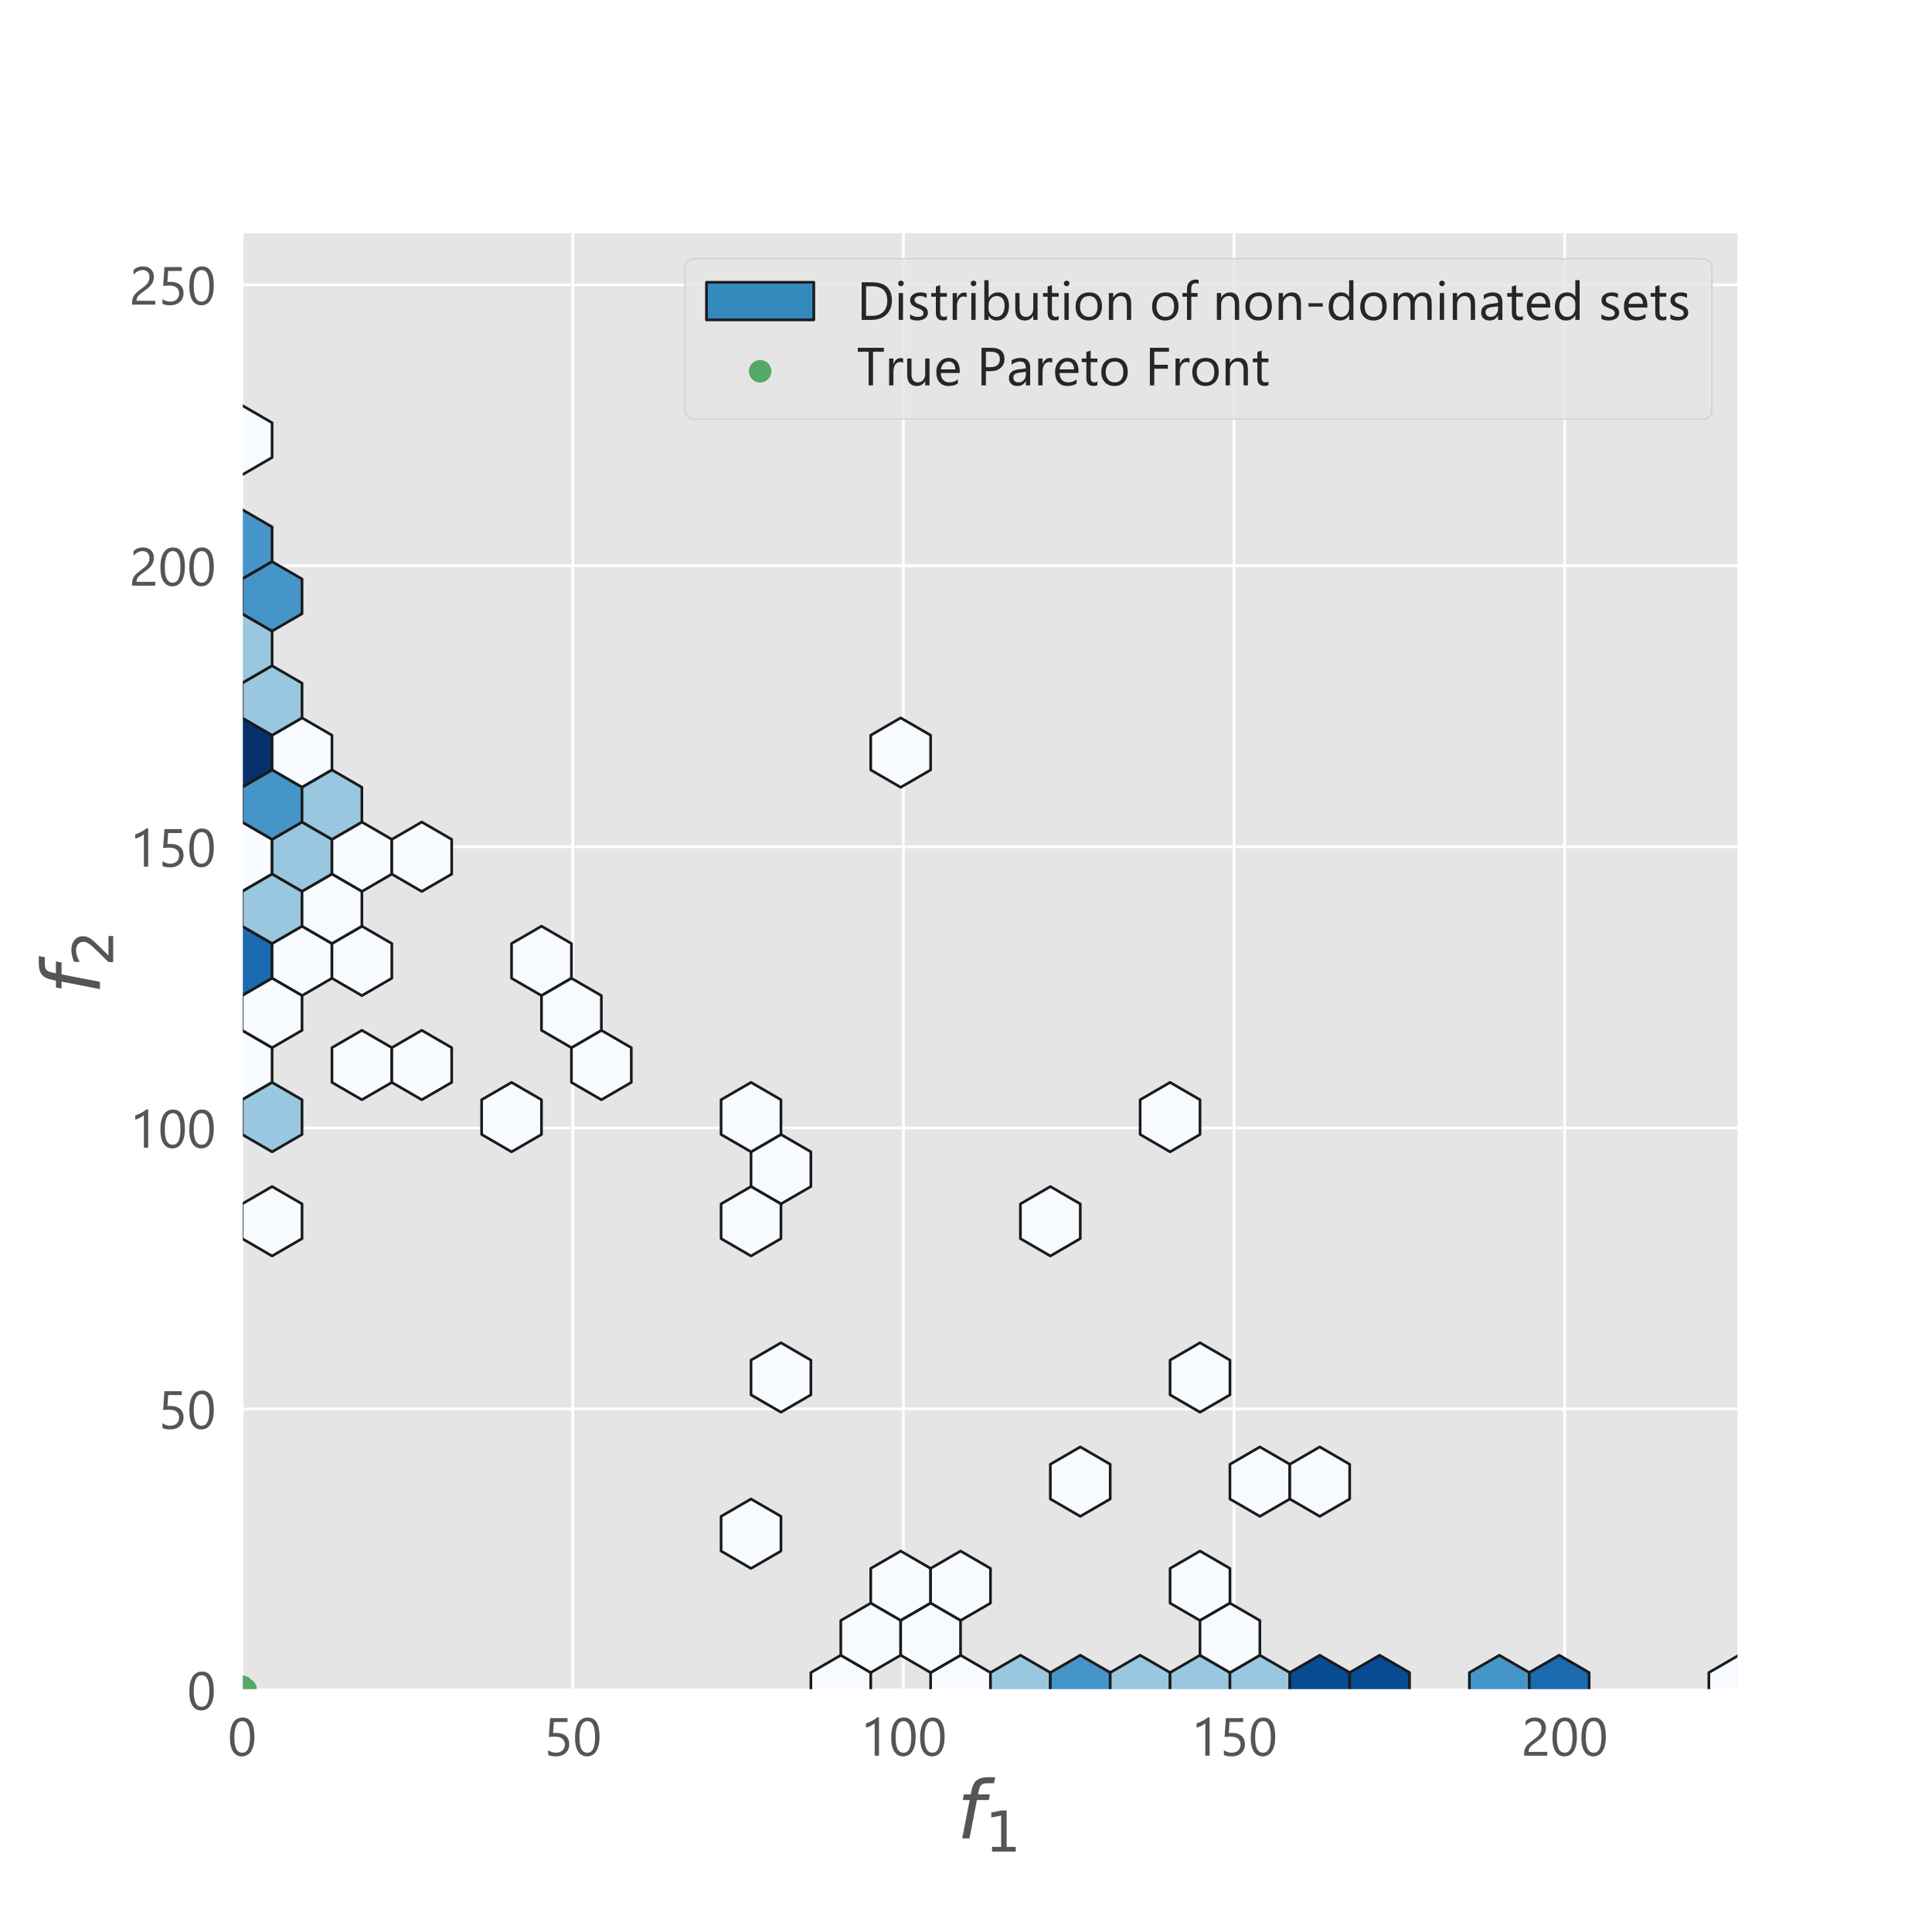 <?xml version="1.0" encoding="utf-8" standalone="no"?>
<!DOCTYPE svg PUBLIC "-//W3C//DTD SVG 1.1//EN"
  "http://www.w3.org/Graphics/SVG/1.1/DTD/svg11.dtd">
<!-- Created with matplotlib (https://matplotlib.org/) -->
<svg height="720pt" version="1.1" viewBox="0 0 720 720" width="720pt" xmlns="http://www.w3.org/2000/svg" xmlns:xlink="http://www.w3.org/1999/xlink">
 <defs>
  <style type="text/css">
*{stroke-linecap:butt;stroke-linejoin:round;}
  </style>
 </defs>
 <g id="figure_1">
  <g id="patch_1">
   <path d="M 0 720 
L 720 720 
L 720 0 
L 0 0 
z
" style="fill:#ffffff;"/>
  </g>
  <g id="axes_1">
   <g id="patch_2">
    <path d="M 90 630 
L 648 630 
L 648 86.4 
L 90 86.4 
z
" style="fill:#e5e5e5;"/>
   </g>
   <g id="matplotlib.axis_1">
    <g id="xtick_1">
     <g id="line2d_1">
      <path clip-path="url(#pf7980ba75f)" d="M 90.246 630 
L 90.246 86.4 
" style="fill:none;stroke:#ffffff;stroke-linecap:round;"/>
     </g>
     <g id="text_1">
      <!-- 0 -->
      <defs>
       <path d="M 49.812 35.297 
Q 49.812 26.516 48.219 19.719 
Q 46.625 12.938 43.625 8.266 
Q 40.625 3.609 36.25 1.188 
Q 31.891 -1.219 26.312 -1.219 
Q 21.047 -1.219 16.922 1.094 
Q 12.797 3.422 9.953 7.859 
Q 7.125 12.312 5.656 18.781 
Q 4.203 25.25 4.203 33.594 
Q 4.203 42.781 5.734 49.812 
Q 7.281 56.844 10.25 61.594 
Q 13.234 66.359 17.656 68.766 
Q 22.078 71.188 27.781 71.188 
Q 49.812 71.188 49.812 35.297 
z
M 41.609 34.516 
Q 41.609 64.406 27.391 64.406 
Q 12.406 64.406 12.406 33.984 
Q 12.406 5.609 27.094 5.609 
Q 41.609 5.609 41.609 34.516 
z
" id="SegoeUI-48"/>
      </defs>
      <g style="fill:#555555;" transform="translate(84.856 654.306)scale(0.2 -0.2)">
       <use xlink:href="#SegoeUI-48"/>
      </g>
     </g>
    </g>
    <g id="xtick_2">
     <g id="line2d_2">
      <path clip-path="url(#pf7980ba75f)" d="M 213.46 630 
L 213.46 86.4 
" style="fill:none;stroke:#ffffff;stroke-linecap:round;"/>
     </g>
     <g id="text_2">
      <!-- 50 -->
      <defs>
       <path d="M 47.312 21.391 
Q 47.312 16.266 45.547 12.109 
Q 43.797 7.953 40.547 4.969 
Q 37.312 2 32.719 0.391 
Q 28.125 -1.219 22.516 -1.219 
Q 12.75 -1.219 8.016 1.703 
L 8.016 10.203 
Q 15.141 5.609 22.609 5.609 
Q 26.422 5.609 29.469 6.734 
Q 32.516 7.859 34.656 9.859 
Q 36.812 11.859 37.953 14.688 
Q 39.109 17.531 39.109 20.906 
Q 39.109 27.734 34.516 31.609 
Q 29.938 35.5 21.188 35.5 
Q 19.781 35.5 18.219 35.453 
Q 16.656 35.406 15.094 35.328 
Q 13.531 35.25 12.031 35.156 
Q 10.547 35.062 9.328 34.906 
L 11.719 70.016 
L 44.094 70.016 
L 44.094 62.797 
L 18.656 62.797 
L 17.234 42.234 
Q 18.797 42.328 20.547 42.406 
Q 22.312 42.484 23.688 42.484 
Q 29.25 42.484 33.641 41.016 
Q 38.031 39.547 41.078 36.828 
Q 44.141 34.125 45.719 30.188 
Q 47.312 26.266 47.312 21.391 
z
" id="SegoeUI-53"/>
      </defs>
      <g style="fill:#555555;" transform="translate(202.679 654.306)scale(0.2 -0.2)">
       <use xlink:href="#SegoeUI-53"/>
       <use x="53.906" xlink:href="#SegoeUI-48"/>
      </g>
     </g>
    </g>
    <g id="xtick_3">
     <g id="line2d_3">
      <path clip-path="url(#pf7980ba75f)" d="M 336.674 630 
L 336.674 86.4 
" style="fill:none;stroke:#ffffff;stroke-linecap:round;"/>
     </g>
     <g id="text_3">
      <!-- 100 -->
      <defs>
       <path d="M 35.359 0 
L 27.344 0 
L 27.344 60.5 
Q 26.422 59.578 24.641 58.375 
Q 22.859 57.172 20.625 56 
Q 18.406 54.828 15.938 53.797 
Q 13.484 52.781 11.141 52.203 
L 11.141 60.297 
Q 13.766 61.031 16.719 62.281 
Q 19.672 63.531 22.531 65.062 
Q 25.391 66.609 27.922 68.281 
Q 30.469 69.969 32.328 71.578 
L 35.359 71.578 
z
" id="SegoeUI-49"/>
      </defs>
      <g style="fill:#555555;" transform="translate(320.502 654.306)scale(0.2 -0.2)">
       <use xlink:href="#SegoeUI-49"/>
       <use x="53.906" xlink:href="#SegoeUI-48"/>
       <use x="107.812" xlink:href="#SegoeUI-48"/>
      </g>
     </g>
    </g>
    <g id="xtick_4">
     <g id="line2d_4">
      <path clip-path="url(#pf7980ba75f)" d="M 459.888 630 
L 459.888 86.4 
" style="fill:none;stroke:#ffffff;stroke-linecap:round;"/>
     </g>
     <g id="text_4">
      <!-- 150 -->
      <g style="fill:#555555;" transform="translate(443.716 654.306)scale(0.2 -0.2)">
       <use xlink:href="#SegoeUI-49"/>
       <use x="53.906" xlink:href="#SegoeUI-53"/>
       <use x="107.812" xlink:href="#SegoeUI-48"/>
      </g>
     </g>
    </g>
    <g id="xtick_5">
     <g id="line2d_5">
      <path clip-path="url(#pf7980ba75f)" d="M 583.101 630 
L 583.101 86.4 
" style="fill:none;stroke:#ffffff;stroke-linecap:round;"/>
     </g>
     <g id="text_5">
      <!-- 200 -->
      <defs>
       <path d="M 37.703 51.656 
Q 37.703 54.891 36.688 57.281 
Q 35.688 59.672 33.953 61.25 
Q 32.234 62.844 29.891 63.625 
Q 27.547 64.406 24.812 64.406 
Q 22.469 64.406 20.219 63.766 
Q 17.969 63.141 15.844 62.016 
Q 13.719 60.891 11.734 59.328 
Q 9.766 57.766 8.062 55.859 
L 8.062 64.453 
Q 11.422 67.719 15.594 69.453 
Q 19.781 71.188 25.781 71.188 
Q 30.078 71.188 33.734 69.938 
Q 37.406 68.703 40.094 66.312 
Q 42.781 63.922 44.312 60.406 
Q 45.844 56.891 45.844 52.344 
Q 45.844 48.188 44.891 44.812 
Q 43.953 41.453 42.016 38.469 
Q 40.094 35.5 37.156 32.766 
Q 34.234 30.031 30.281 27.203 
Q 25.344 23.688 22.141 21.188 
Q 18.953 18.703 17.062 16.531 
Q 15.188 14.359 14.422 12.188 
Q 13.672 10.016 13.672 7.172 
L 48.531 7.172 
L 48.531 0 
L 5.328 0 
L 5.328 3.469 
Q 5.328 7.953 6.297 11.375 
Q 7.281 14.797 9.516 17.875 
Q 11.766 20.953 15.406 24.016 
Q 19.047 27.094 24.312 30.953 
Q 28.125 33.688 30.688 36.172 
Q 33.25 38.672 34.812 41.156 
Q 36.375 43.656 37.031 46.219 
Q 37.703 48.781 37.703 51.656 
z
" id="SegoeUI-50"/>
      </defs>
      <g style="fill:#555555;" transform="translate(566.929 654.306)scale(0.2 -0.2)">
       <use xlink:href="#SegoeUI-50"/>
       <use x="53.906" xlink:href="#SegoeUI-48"/>
       <use x="107.812" xlink:href="#SegoeUI-48"/>
      </g>
     </g>
    </g>
    <g id="text_6">
     <!-- $f_1$ -->
     <defs>
      <path d="M 47.797 75.984 
L 46.391 68.5 
L 37.797 68.5 
Q 32.906 68.5 30.688 66.578 
Q 28.469 64.656 27.391 59.516 
L 26.422 54.688 
L 41.219 54.688 
L 39.891 47.703 
L 25.094 47.703 
L 15.828 0 
L 6.781 0 
L 16.109 47.703 
L 7.516 47.703 
L 8.797 54.688 
L 17.391 54.688 
L 18.109 58.5 
Q 19.969 68.172 24.625 72.078 
Q 29.297 75.984 39.312 75.984 
z
" id="DejaVuSans-Oblique-102"/>
      <path d="M 12.406 8.297 
L 28.516 8.297 
L 28.516 63.922 
L 10.984 60.406 
L 10.984 69.391 
L 28.422 72.906 
L 38.281 72.906 
L 38.281 8.297 
L 54.391 8.297 
L 54.391 0 
L 12.406 0 
z
" id="DejaVuSans-49"/>
     </defs>
     <g style="fill:#555555;" transform="translate(356.55 685.116)scale(0.3 -0.3)">
      <use transform="translate(0 0.016)" xlink:href="#DejaVuSans-Oblique-102"/>
      <use transform="translate(35.205 -16.391)scale(0.7)" xlink:href="#DejaVuSans-49"/>
     </g>
    </g>
   </g>
   <g id="matplotlib.axis_2">
    <g id="ytick_1">
     <g id="line2d_6">
      <path clip-path="url(#pf7980ba75f)" d="M 90 629.791 
L 648 629.791 
" style="fill:none;stroke:#ffffff;stroke-linecap:round;"/>
     </g>
     <g id="text_7">
      <!-- 0 -->
      <g style="fill:#555555;" transform="translate(69.719 637.194)scale(0.2 -0.2)">
       <use xlink:href="#SegoeUI-48"/>
      </g>
     </g>
    </g>
    <g id="ytick_2">
     <g id="line2d_7">
      <path clip-path="url(#pf7980ba75f)" d="M 90 525.058 
L 648 525.058 
" style="fill:none;stroke:#ffffff;stroke-linecap:round;"/>
     </g>
     <g id="text_8">
      <!-- 50 -->
      <g style="fill:#555555;" transform="translate(58.938 532.461)scale(0.2 -0.2)">
       <use xlink:href="#SegoeUI-53"/>
       <use x="53.906" xlink:href="#SegoeUI-48"/>
      </g>
     </g>
    </g>
    <g id="ytick_3">
     <g id="line2d_8">
      <path clip-path="url(#pf7980ba75f)" d="M 90 420.325 
L 648 420.325 
" style="fill:none;stroke:#ffffff;stroke-linecap:round;"/>
     </g>
     <g id="text_9">
      <!-- 100 -->
      <g style="fill:#555555;" transform="translate(48.156 427.728)scale(0.2 -0.2)">
       <use xlink:href="#SegoeUI-49"/>
       <use x="53.906" xlink:href="#SegoeUI-48"/>
       <use x="107.812" xlink:href="#SegoeUI-48"/>
      </g>
     </g>
    </g>
    <g id="ytick_4">
     <g id="line2d_9">
      <path clip-path="url(#pf7980ba75f)" d="M 90 315.592 
L 648 315.592 
" style="fill:none;stroke:#ffffff;stroke-linecap:round;"/>
     </g>
     <g id="text_10">
      <!-- 150 -->
      <g style="fill:#555555;" transform="translate(48.156 322.995)scale(0.2 -0.2)">
       <use xlink:href="#SegoeUI-49"/>
       <use x="53.906" xlink:href="#SegoeUI-53"/>
       <use x="107.812" xlink:href="#SegoeUI-48"/>
      </g>
     </g>
    </g>
    <g id="ytick_5">
     <g id="line2d_10">
      <path clip-path="url(#pf7980ba75f)" d="M 90 210.859 
L 648 210.859 
" style="fill:none;stroke:#ffffff;stroke-linecap:round;"/>
     </g>
     <g id="text_11">
      <!-- 200 -->
      <g style="fill:#555555;" transform="translate(48.156 218.262)scale(0.2 -0.2)">
       <use xlink:href="#SegoeUI-50"/>
       <use x="53.906" xlink:href="#SegoeUI-48"/>
       <use x="107.812" xlink:href="#SegoeUI-48"/>
      </g>
     </g>
    </g>
    <g id="ytick_6">
     <g id="line2d_11">
      <path clip-path="url(#pf7980ba75f)" d="M 90 106.126 
L 648 106.126 
" style="fill:none;stroke:#ffffff;stroke-linecap:round;"/>
     </g>
     <g id="text_12">
      <!-- 250 -->
      <g style="fill:#555555;" transform="translate(48.156 113.529)scale(0.2 -0.2)">
       <use xlink:href="#SegoeUI-50"/>
       <use x="53.906" xlink:href="#SegoeUI-53"/>
       <use x="107.812" xlink:href="#SegoeUI-48"/>
      </g>
     </g>
    </g>
    <g id="text_13">
     <!-- $f_2$ -->
     <defs>
      <path d="M 19.188 8.297 
L 53.609 8.297 
L 53.609 0 
L 7.328 0 
L 7.328 8.297 
Q 12.938 14.109 22.625 23.891 
Q 32.328 33.688 34.812 36.531 
Q 39.547 41.844 41.422 45.531 
Q 43.312 49.219 43.312 52.781 
Q 43.312 58.594 39.234 62.25 
Q 35.156 65.922 28.609 65.922 
Q 23.969 65.922 18.812 64.312 
Q 13.672 62.703 7.812 59.422 
L 7.812 69.391 
Q 13.766 71.781 18.938 73 
Q 24.125 74.219 28.422 74.219 
Q 39.75 74.219 46.484 68.547 
Q 53.219 62.891 53.219 53.422 
Q 53.219 48.922 51.531 44.891 
Q 49.859 40.875 45.406 35.406 
Q 44.188 33.984 37.641 27.219 
Q 31.109 20.453 19.188 8.297 
z
" id="DejaVuSans-50"/>
     </defs>
     <g style="fill:#555555;" transform="translate(37.256 370.65)rotate(-90)scale(0.3 -0.3)">
      <use transform="translate(0 0.016)" xlink:href="#DejaVuSans-Oblique-102"/>
      <use transform="translate(35.205 -16.391)scale(0.7)" xlink:href="#DejaVuSans-50"/>
     </g>
    </g>
   </g>
   <g id="PolyCollection_1">
    <defs>
     <path d="M 101.401 -83.741 
L 101.401 -96.678 
L 90.246 -103.147 
L 79.091 -96.678 
L 79.091 -83.741 
L 90.246 -77.272 
z
" id="C0_0_83a9a3799e"/>
    </defs>
    <g clip-path="url(#pf7980ba75f)">
     <use style="fill:#f7fbff;stroke:#1a1a1a;" x="-0" xlink:href="#C0_0_83a9a3799e" y="487.118"/>
    </g>
    <g clip-path="url(#pf7980ba75f)">
     <use style="fill:#1c6ab0;stroke:#1a1a1a;" x="-0" xlink:href="#C0_0_83a9a3799e" y="448.305"/>
    </g>
    <g clip-path="url(#pf7980ba75f)">
     <use style="fill:#f7fbff;stroke:#1a1a1a;" x="-0" xlink:href="#C0_0_83a9a3799e" y="409.491"/>
    </g>
    <g clip-path="url(#pf7980ba75f)">
     <use style="fill:#08306b;stroke:#1a1a1a;" x="-0" xlink:href="#C0_0_83a9a3799e" y="370.678"/>
    </g>
    <g clip-path="url(#pf7980ba75f)">
     <use style="fill:#99c7e0;stroke:#1a1a1a;" x="-0" xlink:href="#C0_0_83a9a3799e" y="331.864"/>
    </g>
    <g clip-path="url(#pf7980ba75f)">
     <use style="fill:#4695c8;stroke:#1a1a1a;" x="-0" xlink:href="#C0_0_83a9a3799e" y="293.05"/>
    </g>
    <g clip-path="url(#pf7980ba75f)">
     <use style="fill:#f7fbff;stroke:#1a1a1a;" x="-0" xlink:href="#C0_0_83a9a3799e" y="254.237"/>
    </g>
    <g clip-path="url(#pf7980ba75f)">
     <use style="fill:#f7fbff;stroke:#1a1a1a;" x="22.31" xlink:href="#C0_0_83a9a3799e" y="448.305"/>
    </g>
    <g clip-path="url(#pf7980ba75f)">
     <use style="fill:#99c7e0;stroke:#1a1a1a;" x="22.31" xlink:href="#C0_0_83a9a3799e" y="409.491"/>
    </g>
    <g clip-path="url(#pf7980ba75f)">
     <use style="fill:#f7fbff;stroke:#1a1a1a;" x="22.31" xlink:href="#C0_0_83a9a3799e" y="370.678"/>
    </g>
    <g clip-path="url(#pf7980ba75f)">
     <use style="fill:#f7fbff;stroke:#1a1a1a;" x="44.62" xlink:href="#C0_0_83a9a3799e" y="487.118"/>
    </g>
    <g clip-path="url(#pf7980ba75f)">
     <use style="fill:#f7fbff;stroke:#1a1a1a;" x="44.62" xlink:href="#C0_0_83a9a3799e" y="448.305"/>
    </g>
    <g clip-path="url(#pf7980ba75f)">
     <use style="fill:#f7fbff;stroke:#1a1a1a;" x="44.62" xlink:href="#C0_0_83a9a3799e" y="409.491"/>
    </g>
    <g clip-path="url(#pf7980ba75f)">
     <use style="fill:#f7fbff;stroke:#1a1a1a;" x="66.93" xlink:href="#C0_0_83a9a3799e" y="487.118"/>
    </g>
    <g clip-path="url(#pf7980ba75f)">
     <use style="fill:#f7fbff;stroke:#1a1a1a;" x="66.93" xlink:href="#C0_0_83a9a3799e" y="409.491"/>
    </g>
    <g clip-path="url(#pf7980ba75f)">
     <use style="fill:#f7fbff;stroke:#1a1a1a;" x="111.551" xlink:href="#C0_0_83a9a3799e" y="448.305"/>
    </g>
    <g clip-path="url(#pf7980ba75f)">
     <use style="fill:#f7fbff;stroke:#1a1a1a;" x="133.861" xlink:href="#C0_0_83a9a3799e" y="487.118"/>
    </g>
    <g clip-path="url(#pf7980ba75f)">
     <use style="fill:#f7fbff;stroke:#1a1a1a;" x="200.791" xlink:href="#C0_0_83a9a3799e" y="603.559"/>
    </g>
    <g clip-path="url(#pf7980ba75f)">
     <use style="fill:#f7fbff;stroke:#1a1a1a;" x="200.791" xlink:href="#C0_0_83a9a3799e" y="525.932"/>
    </g>
    <g clip-path="url(#pf7980ba75f)">
     <use style="fill:#f7fbff;stroke:#1a1a1a;" x="223.101" xlink:href="#C0_0_83a9a3799e" y="720"/>
    </g>
    <g clip-path="url(#pf7980ba75f)">
     <use style="fill:#f7fbff;stroke:#1a1a1a;" x="245.412" xlink:href="#C0_0_83a9a3799e" y="681.186"/>
    </g>
    <g clip-path="url(#pf7980ba75f)">
     <use style="fill:#f7fbff;stroke:#1a1a1a;" x="245.412" xlink:href="#C0_0_83a9a3799e" y="370.678"/>
    </g>
    <g clip-path="url(#pf7980ba75f)">
     <use style="fill:#f7fbff;stroke:#1a1a1a;" x="267.722" xlink:href="#C0_0_83a9a3799e" y="720"/>
    </g>
    <g clip-path="url(#pf7980ba75f)">
     <use style="fill:#f7fbff;stroke:#1a1a1a;" x="267.722" xlink:href="#C0_0_83a9a3799e" y="681.186"/>
    </g>
    <g clip-path="url(#pf7980ba75f)">
     <use style="fill:#99c7e0;stroke:#1a1a1a;" x="290.032" xlink:href="#C0_0_83a9a3799e" y="720"/>
    </g>
    <g clip-path="url(#pf7980ba75f)">
     <use style="fill:#4695c8;stroke:#1a1a1a;" x="312.342" xlink:href="#C0_0_83a9a3799e" y="720"/>
    </g>
    <g clip-path="url(#pf7980ba75f)">
     <use style="fill:#f7fbff;stroke:#1a1a1a;" x="312.342" xlink:href="#C0_0_83a9a3799e" y="642.373"/>
    </g>
    <g clip-path="url(#pf7980ba75f)">
     <use style="fill:#99c7e0;stroke:#1a1a1a;" x="334.652" xlink:href="#C0_0_83a9a3799e" y="720"/>
    </g>
    <g clip-path="url(#pf7980ba75f)">
     <use style="fill:#99c7e0;stroke:#1a1a1a;" x="356.962" xlink:href="#C0_0_83a9a3799e" y="720"/>
    </g>
    <g clip-path="url(#pf7980ba75f)">
     <use style="fill:#f7fbff;stroke:#1a1a1a;" x="356.962" xlink:href="#C0_0_83a9a3799e" y="681.186"/>
    </g>
    <g clip-path="url(#pf7980ba75f)">
     <use style="fill:#f7fbff;stroke:#1a1a1a;" x="356.962" xlink:href="#C0_0_83a9a3799e" y="603.559"/>
    </g>
    <g clip-path="url(#pf7980ba75f)">
     <use style="fill:#99c7e0;stroke:#1a1a1a;" x="379.272" xlink:href="#C0_0_83a9a3799e" y="720"/>
    </g>
    <g clip-path="url(#pf7980ba75f)">
     <use style="fill:#f7fbff;stroke:#1a1a1a;" x="379.272" xlink:href="#C0_0_83a9a3799e" y="642.373"/>
    </g>
    <g clip-path="url(#pf7980ba75f)">
     <use style="fill:#084b93;stroke:#1a1a1a;" x="401.583" xlink:href="#C0_0_83a9a3799e" y="720"/>
    </g>
    <g clip-path="url(#pf7980ba75f)">
     <use style="fill:#f7fbff;stroke:#1a1a1a;" x="401.583" xlink:href="#C0_0_83a9a3799e" y="642.373"/>
    </g>
    <g clip-path="url(#pf7980ba75f)">
     <use style="fill:#084b93;stroke:#1a1a1a;" x="423.893" xlink:href="#C0_0_83a9a3799e" y="720"/>
    </g>
    <g clip-path="url(#pf7980ba75f)">
     <use style="fill:#4695c8;stroke:#1a1a1a;" x="468.513" xlink:href="#C0_0_83a9a3799e" y="720"/>
    </g>
    <g clip-path="url(#pf7980ba75f)">
     <use style="fill:#1c6ab0;stroke:#1a1a1a;" x="490.823" xlink:href="#C0_0_83a9a3799e" y="720"/>
    </g>
    <g clip-path="url(#pf7980ba75f)">
     <use style="fill:#f7fbff;stroke:#1a1a1a;" x="557.754" xlink:href="#C0_0_83a9a3799e" y="720"/>
    </g>
    <g clip-path="url(#pf7980ba75f)">
     <use style="fill:#f7fbff;stroke:#1a1a1a;" x="11.155" xlink:href="#C0_0_83a9a3799e" y="545.339"/>
    </g>
    <g clip-path="url(#pf7980ba75f)">
     <use style="fill:#99c7e0;stroke:#1a1a1a;" x="11.155" xlink:href="#C0_0_83a9a3799e" y="506.525"/>
    </g>
    <g clip-path="url(#pf7980ba75f)">
     <use style="fill:#f7fbff;stroke:#1a1a1a;" x="11.155" xlink:href="#C0_0_83a9a3799e" y="467.712"/>
    </g>
    <g clip-path="url(#pf7980ba75f)">
     <use style="fill:#99c7e0;stroke:#1a1a1a;" x="11.155" xlink:href="#C0_0_83a9a3799e" y="428.898"/>
    </g>
    <g clip-path="url(#pf7980ba75f)">
     <use style="fill:#4695c8;stroke:#1a1a1a;" x="11.155" xlink:href="#C0_0_83a9a3799e" y="390.084"/>
    </g>
    <g clip-path="url(#pf7980ba75f)">
     <use style="fill:#99c7e0;stroke:#1a1a1a;" x="11.155" xlink:href="#C0_0_83a9a3799e" y="351.271"/>
    </g>
    <g clip-path="url(#pf7980ba75f)">
     <use style="fill:#4695c8;stroke:#1a1a1a;" x="11.155" xlink:href="#C0_0_83a9a3799e" y="312.457"/>
    </g>
    <g clip-path="url(#pf7980ba75f)">
     <use style="fill:#f7fbff;stroke:#1a1a1a;" x="33.465" xlink:href="#C0_0_83a9a3799e" y="428.898"/>
    </g>
    <g clip-path="url(#pf7980ba75f)">
     <use style="fill:#99c7e0;stroke:#1a1a1a;" x="33.465" xlink:href="#C0_0_83a9a3799e" y="390.084"/>
    </g>
    <g clip-path="url(#pf7980ba75f)">
     <use style="fill:#f7fbff;stroke:#1a1a1a;" x="100.396" xlink:href="#C0_0_83a9a3799e" y="506.525"/>
    </g>
    <g clip-path="url(#pf7980ba75f)">
     <use style="fill:#f7fbff;stroke:#1a1a1a;" x="122.706" xlink:href="#C0_0_83a9a3799e" y="467.712"/>
    </g>
    <g clip-path="url(#pf7980ba75f)">
     <use style="fill:#f7fbff;stroke:#1a1a1a;" x="189.636" xlink:href="#C0_0_83a9a3799e" y="661.78"/>
    </g>
    <g clip-path="url(#pf7980ba75f)">
     <use style="fill:#f7fbff;stroke:#1a1a1a;" x="189.636" xlink:href="#C0_0_83a9a3799e" y="545.339"/>
    </g>
    <g clip-path="url(#pf7980ba75f)">
     <use style="fill:#f7fbff;stroke:#1a1a1a;" x="189.636" xlink:href="#C0_0_83a9a3799e" y="506.525"/>
    </g>
    <g clip-path="url(#pf7980ba75f)">
     <use style="fill:#f7fbff;stroke:#1a1a1a;" x="234.256" xlink:href="#C0_0_83a9a3799e" y="700.593"/>
    </g>
    <g clip-path="url(#pf7980ba75f)">
     <use style="fill:#f7fbff;stroke:#1a1a1a;" x="256.567" xlink:href="#C0_0_83a9a3799e" y="700.593"/>
    </g>
    <g clip-path="url(#pf7980ba75f)">
     <use style="fill:#f7fbff;stroke:#1a1a1a;" x="301.187" xlink:href="#C0_0_83a9a3799e" y="545.339"/>
    </g>
    <g clip-path="url(#pf7980ba75f)">
     <use style="fill:#f7fbff;stroke:#1a1a1a;" x="345.807" xlink:href="#C0_0_83a9a3799e" y="506.525"/>
    </g>
    <g clip-path="url(#pf7980ba75f)">
     <use style="fill:#f7fbff;stroke:#1a1a1a;" x="368.117" xlink:href="#C0_0_83a9a3799e" y="700.593"/>
    </g>
   </g>
   <g id="PathCollection_1">
    <defs>
     <path d="M 0 3.953 
C 1.048 3.953 2.054 3.536 2.795 2.795 
C 3.536 2.054 3.953 1.048 3.953 0 
C 3.953 -1.048 3.536 -2.054 2.795 -2.795 
C 2.054 -3.536 1.048 -3.953 0 -3.953 
C -1.048 -3.953 -2.054 -3.536 -2.795 -2.795 
C -3.536 -2.054 -3.953 -1.048 -3.953 0 
C -3.953 1.048 -3.536 2.054 -2.795 2.795 
C -2.054 3.536 -1.048 3.953 0 3.953 
z
" id="m1aad8f87de" style="stroke:#55a868;stroke-width:0.5;"/>
    </defs>
    <g clip-path="url(#pf7980ba75f)">
     <use style="fill:#55a868;stroke:#55a868;stroke-width:0.5;" x="90.246" xlink:href="#m1aad8f87de" y="628.743"/>
     <use style="fill:#55a868;stroke:#55a868;stroke-width:0.5;" x="90.249" xlink:href="#m1aad8f87de" y="628.745"/>
     <use style="fill:#55a868;stroke:#55a868;stroke-width:0.5;" x="90.251" xlink:href="#m1aad8f87de" y="628.747"/>
     <use style="fill:#55a868;stroke:#55a868;stroke-width:0.5;" x="90.254" xlink:href="#m1aad8f87de" y="628.749"/>
     <use style="fill:#55a868;stroke:#55a868;stroke-width:0.5;" x="90.256" xlink:href="#m1aad8f87de" y="628.752"/>
     <use style="fill:#55a868;stroke:#55a868;stroke-width:0.5;" x="90.259" xlink:href="#m1aad8f87de" y="628.754"/>
     <use style="fill:#55a868;stroke:#55a868;stroke-width:0.5;" x="90.261" xlink:href="#m1aad8f87de" y="628.756"/>
     <use style="fill:#55a868;stroke:#55a868;stroke-width:0.5;" x="90.264" xlink:href="#m1aad8f87de" y="628.758"/>
     <use style="fill:#55a868;stroke:#55a868;stroke-width:0.5;" x="90.266" xlink:href="#m1aad8f87de" y="628.76"/>
     <use style="fill:#55a868;stroke:#55a868;stroke-width:0.5;" x="90.269" xlink:href="#m1aad8f87de" y="628.762"/>
     <use style="fill:#55a868;stroke:#55a868;stroke-width:0.5;" x="90.271" xlink:href="#m1aad8f87de" y="628.764"/>
     <use style="fill:#55a868;stroke:#55a868;stroke-width:0.5;" x="90.274" xlink:href="#m1aad8f87de" y="628.766"/>
     <use style="fill:#55a868;stroke:#55a868;stroke-width:0.5;" x="90.276" xlink:href="#m1aad8f87de" y="628.768"/>
     <use style="fill:#55a868;stroke:#55a868;stroke-width:0.5;" x="90.278" xlink:href="#m1aad8f87de" y="628.77"/>
     <use style="fill:#55a868;stroke:#55a868;stroke-width:0.5;" x="90.281" xlink:href="#m1aad8f87de" y="628.773"/>
     <use style="fill:#55a868;stroke:#55a868;stroke-width:0.5;" x="90.283" xlink:href="#m1aad8f87de" y="628.775"/>
     <use style="fill:#55a868;stroke:#55a868;stroke-width:0.5;" x="90.286" xlink:href="#m1aad8f87de" y="628.777"/>
     <use style="fill:#55a868;stroke:#55a868;stroke-width:0.5;" x="90.288" xlink:href="#m1aad8f87de" y="628.779"/>
     <use style="fill:#55a868;stroke:#55a868;stroke-width:0.5;" x="90.291" xlink:href="#m1aad8f87de" y="628.781"/>
     <use style="fill:#55a868;stroke:#55a868;stroke-width:0.5;" x="90.293" xlink:href="#m1aad8f87de" y="628.783"/>
     <use style="fill:#55a868;stroke:#55a868;stroke-width:0.5;" x="90.296" xlink:href="#m1aad8f87de" y="628.785"/>
     <use style="fill:#55a868;stroke:#55a868;stroke-width:0.5;" x="90.298" xlink:href="#m1aad8f87de" y="628.787"/>
     <use style="fill:#55a868;stroke:#55a868;stroke-width:0.5;" x="90.301" xlink:href="#m1aad8f87de" y="628.789"/>
     <use style="fill:#55a868;stroke:#55a868;stroke-width:0.5;" x="90.303" xlink:href="#m1aad8f87de" y="628.791"/>
     <use style="fill:#55a868;stroke:#55a868;stroke-width:0.5;" x="90.306" xlink:href="#m1aad8f87de" y="628.793"/>
     <use style="fill:#55a868;stroke:#55a868;stroke-width:0.5;" x="90.308" xlink:href="#m1aad8f87de" y="628.796"/>
     <use style="fill:#55a868;stroke:#55a868;stroke-width:0.5;" x="90.311" xlink:href="#m1aad8f87de" y="628.798"/>
     <use style="fill:#55a868;stroke:#55a868;stroke-width:0.5;" x="90.313" xlink:href="#m1aad8f87de" y="628.8"/>
     <use style="fill:#55a868;stroke:#55a868;stroke-width:0.5;" x="90.315" xlink:href="#m1aad8f87de" y="628.802"/>
     <use style="fill:#55a868;stroke:#55a868;stroke-width:0.5;" x="90.318" xlink:href="#m1aad8f87de" y="628.804"/>
     <use style="fill:#55a868;stroke:#55a868;stroke-width:0.5;" x="90.32" xlink:href="#m1aad8f87de" y="628.806"/>
     <use style="fill:#55a868;stroke:#55a868;stroke-width:0.5;" x="90.323" xlink:href="#m1aad8f87de" y="628.808"/>
     <use style="fill:#55a868;stroke:#55a868;stroke-width:0.5;" x="90.325" xlink:href="#m1aad8f87de" y="628.81"/>
     <use style="fill:#55a868;stroke:#55a868;stroke-width:0.5;" x="90.328" xlink:href="#m1aad8f87de" y="628.812"/>
     <use style="fill:#55a868;stroke:#55a868;stroke-width:0.5;" x="90.33" xlink:href="#m1aad8f87de" y="628.814"/>
     <use style="fill:#55a868;stroke:#55a868;stroke-width:0.5;" x="90.333" xlink:href="#m1aad8f87de" y="628.817"/>
     <use style="fill:#55a868;stroke:#55a868;stroke-width:0.5;" x="90.335" xlink:href="#m1aad8f87de" y="628.819"/>
     <use style="fill:#55a868;stroke:#55a868;stroke-width:0.5;" x="90.338" xlink:href="#m1aad8f87de" y="628.821"/>
     <use style="fill:#55a868;stroke:#55a868;stroke-width:0.5;" x="90.34" xlink:href="#m1aad8f87de" y="628.823"/>
     <use style="fill:#55a868;stroke:#55a868;stroke-width:0.5;" x="90.343" xlink:href="#m1aad8f87de" y="628.825"/>
     <use style="fill:#55a868;stroke:#55a868;stroke-width:0.5;" x="90.345" xlink:href="#m1aad8f87de" y="628.827"/>
     <use style="fill:#55a868;stroke:#55a868;stroke-width:0.5;" x="90.347" xlink:href="#m1aad8f87de" y="628.829"/>
     <use style="fill:#55a868;stroke:#55a868;stroke-width:0.5;" x="90.35" xlink:href="#m1aad8f87de" y="628.831"/>
     <use style="fill:#55a868;stroke:#55a868;stroke-width:0.5;" x="90.352" xlink:href="#m1aad8f87de" y="628.833"/>
     <use style="fill:#55a868;stroke:#55a868;stroke-width:0.5;" x="90.355" xlink:href="#m1aad8f87de" y="628.835"/>
     <use style="fill:#55a868;stroke:#55a868;stroke-width:0.5;" x="90.357" xlink:href="#m1aad8f87de" y="628.837"/>
     <use style="fill:#55a868;stroke:#55a868;stroke-width:0.5;" x="90.36" xlink:href="#m1aad8f87de" y="628.84"/>
     <use style="fill:#55a868;stroke:#55a868;stroke-width:0.5;" x="90.362" xlink:href="#m1aad8f87de" y="628.842"/>
     <use style="fill:#55a868;stroke:#55a868;stroke-width:0.5;" x="90.365" xlink:href="#m1aad8f87de" y="628.844"/>
     <use style="fill:#55a868;stroke:#55a868;stroke-width:0.5;" x="90.367" xlink:href="#m1aad8f87de" y="628.846"/>
     <use style="fill:#55a868;stroke:#55a868;stroke-width:0.5;" x="90.37" xlink:href="#m1aad8f87de" y="628.848"/>
     <use style="fill:#55a868;stroke:#55a868;stroke-width:0.5;" x="90.372" xlink:href="#m1aad8f87de" y="628.85"/>
     <use style="fill:#55a868;stroke:#55a868;stroke-width:0.5;" x="90.375" xlink:href="#m1aad8f87de" y="628.852"/>
     <use style="fill:#55a868;stroke:#55a868;stroke-width:0.5;" x="90.377" xlink:href="#m1aad8f87de" y="628.854"/>
     <use style="fill:#55a868;stroke:#55a868;stroke-width:0.5;" x="90.38" xlink:href="#m1aad8f87de" y="628.856"/>
     <use style="fill:#55a868;stroke:#55a868;stroke-width:0.5;" x="90.382" xlink:href="#m1aad8f87de" y="628.858"/>
     <use style="fill:#55a868;stroke:#55a868;stroke-width:0.5;" x="90.384" xlink:href="#m1aad8f87de" y="628.861"/>
     <use style="fill:#55a868;stroke:#55a868;stroke-width:0.5;" x="90.387" xlink:href="#m1aad8f87de" y="628.863"/>
     <use style="fill:#55a868;stroke:#55a868;stroke-width:0.5;" x="90.389" xlink:href="#m1aad8f87de" y="628.865"/>
     <use style="fill:#55a868;stroke:#55a868;stroke-width:0.5;" x="90.392" xlink:href="#m1aad8f87de" y="628.867"/>
     <use style="fill:#55a868;stroke:#55a868;stroke-width:0.5;" x="90.394" xlink:href="#m1aad8f87de" y="628.869"/>
     <use style="fill:#55a868;stroke:#55a868;stroke-width:0.5;" x="90.397" xlink:href="#m1aad8f87de" y="628.871"/>
     <use style="fill:#55a868;stroke:#55a868;stroke-width:0.5;" x="90.399" xlink:href="#m1aad8f87de" y="628.873"/>
     <use style="fill:#55a868;stroke:#55a868;stroke-width:0.5;" x="90.402" xlink:href="#m1aad8f87de" y="628.875"/>
     <use style="fill:#55a868;stroke:#55a868;stroke-width:0.5;" x="90.404" xlink:href="#m1aad8f87de" y="628.877"/>
     <use style="fill:#55a868;stroke:#55a868;stroke-width:0.5;" x="90.407" xlink:href="#m1aad8f87de" y="628.879"/>
     <use style="fill:#55a868;stroke:#55a868;stroke-width:0.5;" x="90.409" xlink:href="#m1aad8f87de" y="628.881"/>
     <use style="fill:#55a868;stroke:#55a868;stroke-width:0.5;" x="90.412" xlink:href="#m1aad8f87de" y="628.884"/>
     <use style="fill:#55a868;stroke:#55a868;stroke-width:0.5;" x="90.414" xlink:href="#m1aad8f87de" y="628.886"/>
     <use style="fill:#55a868;stroke:#55a868;stroke-width:0.5;" x="90.416" xlink:href="#m1aad8f87de" y="628.888"/>
     <use style="fill:#55a868;stroke:#55a868;stroke-width:0.5;" x="90.419" xlink:href="#m1aad8f87de" y="628.89"/>
     <use style="fill:#55a868;stroke:#55a868;stroke-width:0.5;" x="90.421" xlink:href="#m1aad8f87de" y="628.892"/>
     <use style="fill:#55a868;stroke:#55a868;stroke-width:0.5;" x="90.424" xlink:href="#m1aad8f87de" y="628.894"/>
     <use style="fill:#55a868;stroke:#55a868;stroke-width:0.5;" x="90.426" xlink:href="#m1aad8f87de" y="628.896"/>
     <use style="fill:#55a868;stroke:#55a868;stroke-width:0.5;" x="90.429" xlink:href="#m1aad8f87de" y="628.898"/>
     <use style="fill:#55a868;stroke:#55a868;stroke-width:0.5;" x="90.431" xlink:href="#m1aad8f87de" y="628.9"/>
     <use style="fill:#55a868;stroke:#55a868;stroke-width:0.5;" x="90.434" xlink:href="#m1aad8f87de" y="628.902"/>
     <use style="fill:#55a868;stroke:#55a868;stroke-width:0.5;" x="90.436" xlink:href="#m1aad8f87de" y="628.905"/>
     <use style="fill:#55a868;stroke:#55a868;stroke-width:0.5;" x="90.439" xlink:href="#m1aad8f87de" y="628.907"/>
     <use style="fill:#55a868;stroke:#55a868;stroke-width:0.5;" x="90.441" xlink:href="#m1aad8f87de" y="628.909"/>
     <use style="fill:#55a868;stroke:#55a868;stroke-width:0.5;" x="90.444" xlink:href="#m1aad8f87de" y="628.911"/>
     <use style="fill:#55a868;stroke:#55a868;stroke-width:0.5;" x="90.446" xlink:href="#m1aad8f87de" y="628.913"/>
     <use style="fill:#55a868;stroke:#55a868;stroke-width:0.5;" x="90.449" xlink:href="#m1aad8f87de" y="628.915"/>
     <use style="fill:#55a868;stroke:#55a868;stroke-width:0.5;" x="90.451" xlink:href="#m1aad8f87de" y="628.917"/>
     <use style="fill:#55a868;stroke:#55a868;stroke-width:0.5;" x="90.453" xlink:href="#m1aad8f87de" y="628.919"/>
     <use style="fill:#55a868;stroke:#55a868;stroke-width:0.5;" x="90.456" xlink:href="#m1aad8f87de" y="628.921"/>
     <use style="fill:#55a868;stroke:#55a868;stroke-width:0.5;" x="90.458" xlink:href="#m1aad8f87de" y="628.923"/>
     <use style="fill:#55a868;stroke:#55a868;stroke-width:0.5;" x="90.461" xlink:href="#m1aad8f87de" y="628.925"/>
     <use style="fill:#55a868;stroke:#55a868;stroke-width:0.5;" x="90.463" xlink:href="#m1aad8f87de" y="628.928"/>
     <use style="fill:#55a868;stroke:#55a868;stroke-width:0.5;" x="90.466" xlink:href="#m1aad8f87de" y="628.93"/>
     <use style="fill:#55a868;stroke:#55a868;stroke-width:0.5;" x="90.468" xlink:href="#m1aad8f87de" y="628.932"/>
     <use style="fill:#55a868;stroke:#55a868;stroke-width:0.5;" x="90.471" xlink:href="#m1aad8f87de" y="628.934"/>
     <use style="fill:#55a868;stroke:#55a868;stroke-width:0.5;" x="90.473" xlink:href="#m1aad8f87de" y="628.936"/>
     <use style="fill:#55a868;stroke:#55a868;stroke-width:0.5;" x="90.476" xlink:href="#m1aad8f87de" y="628.938"/>
     <use style="fill:#55a868;stroke:#55a868;stroke-width:0.5;" x="90.478" xlink:href="#m1aad8f87de" y="628.94"/>
     <use style="fill:#55a868;stroke:#55a868;stroke-width:0.5;" x="90.481" xlink:href="#m1aad8f87de" y="628.942"/>
     <use style="fill:#55a868;stroke:#55a868;stroke-width:0.5;" x="90.483" xlink:href="#m1aad8f87de" y="628.944"/>
     <use style="fill:#55a868;stroke:#55a868;stroke-width:0.5;" x="90.486" xlink:href="#m1aad8f87de" y="628.946"/>
     <use style="fill:#55a868;stroke:#55a868;stroke-width:0.5;" x="90.488" xlink:href="#m1aad8f87de" y="628.949"/>
     <use style="fill:#55a868;stroke:#55a868;stroke-width:0.5;" x="90.49" xlink:href="#m1aad8f87de" y="628.951"/>
     <use style="fill:#55a868;stroke:#55a868;stroke-width:0.5;" x="90.493" xlink:href="#m1aad8f87de" y="628.953"/>
     <use style="fill:#55a868;stroke:#55a868;stroke-width:0.5;" x="90.495" xlink:href="#m1aad8f87de" y="628.955"/>
     <use style="fill:#55a868;stroke:#55a868;stroke-width:0.5;" x="90.498" xlink:href="#m1aad8f87de" y="628.957"/>
     <use style="fill:#55a868;stroke:#55a868;stroke-width:0.5;" x="90.5" xlink:href="#m1aad8f87de" y="628.959"/>
     <use style="fill:#55a868;stroke:#55a868;stroke-width:0.5;" x="90.503" xlink:href="#m1aad8f87de" y="628.961"/>
     <use style="fill:#55a868;stroke:#55a868;stroke-width:0.5;" x="90.505" xlink:href="#m1aad8f87de" y="628.963"/>
     <use style="fill:#55a868;stroke:#55a868;stroke-width:0.5;" x="90.508" xlink:href="#m1aad8f87de" y="628.965"/>
     <use style="fill:#55a868;stroke:#55a868;stroke-width:0.5;" x="90.51" xlink:href="#m1aad8f87de" y="628.967"/>
     <use style="fill:#55a868;stroke:#55a868;stroke-width:0.5;" x="90.513" xlink:href="#m1aad8f87de" y="628.969"/>
     <use style="fill:#55a868;stroke:#55a868;stroke-width:0.5;" x="90.515" xlink:href="#m1aad8f87de" y="628.972"/>
     <use style="fill:#55a868;stroke:#55a868;stroke-width:0.5;" x="90.518" xlink:href="#m1aad8f87de" y="628.974"/>
     <use style="fill:#55a868;stroke:#55a868;stroke-width:0.5;" x="90.52" xlink:href="#m1aad8f87de" y="628.976"/>
     <use style="fill:#55a868;stroke:#55a868;stroke-width:0.5;" x="90.522" xlink:href="#m1aad8f87de" y="628.978"/>
     <use style="fill:#55a868;stroke:#55a868;stroke-width:0.5;" x="90.525" xlink:href="#m1aad8f87de" y="628.98"/>
     <use style="fill:#55a868;stroke:#55a868;stroke-width:0.5;" x="90.527" xlink:href="#m1aad8f87de" y="628.982"/>
     <use style="fill:#55a868;stroke:#55a868;stroke-width:0.5;" x="90.53" xlink:href="#m1aad8f87de" y="628.984"/>
     <use style="fill:#55a868;stroke:#55a868;stroke-width:0.5;" x="90.532" xlink:href="#m1aad8f87de" y="628.986"/>
     <use style="fill:#55a868;stroke:#55a868;stroke-width:0.5;" x="90.535" xlink:href="#m1aad8f87de" y="628.988"/>
     <use style="fill:#55a868;stroke:#55a868;stroke-width:0.5;" x="90.537" xlink:href="#m1aad8f87de" y="628.99"/>
     <use style="fill:#55a868;stroke:#55a868;stroke-width:0.5;" x="90.54" xlink:href="#m1aad8f87de" y="628.993"/>
     <use style="fill:#55a868;stroke:#55a868;stroke-width:0.5;" x="90.542" xlink:href="#m1aad8f87de" y="628.995"/>
     <use style="fill:#55a868;stroke:#55a868;stroke-width:0.5;" x="90.545" xlink:href="#m1aad8f87de" y="628.997"/>
     <use style="fill:#55a868;stroke:#55a868;stroke-width:0.5;" x="90.547" xlink:href="#m1aad8f87de" y="628.999"/>
     <use style="fill:#55a868;stroke:#55a868;stroke-width:0.5;" x="90.55" xlink:href="#m1aad8f87de" y="629.001"/>
     <use style="fill:#55a868;stroke:#55a868;stroke-width:0.5;" x="90.552" xlink:href="#m1aad8f87de" y="629.003"/>
     <use style="fill:#55a868;stroke:#55a868;stroke-width:0.5;" x="90.555" xlink:href="#m1aad8f87de" y="629.005"/>
     <use style="fill:#55a868;stroke:#55a868;stroke-width:0.5;" x="90.557" xlink:href="#m1aad8f87de" y="629.007"/>
     <use style="fill:#55a868;stroke:#55a868;stroke-width:0.5;" x="90.559" xlink:href="#m1aad8f87de" y="629.009"/>
     <use style="fill:#55a868;stroke:#55a868;stroke-width:0.5;" x="90.562" xlink:href="#m1aad8f87de" y="629.011"/>
     <use style="fill:#55a868;stroke:#55a868;stroke-width:0.5;" x="90.564" xlink:href="#m1aad8f87de" y="629.013"/>
     <use style="fill:#55a868;stroke:#55a868;stroke-width:0.5;" x="90.567" xlink:href="#m1aad8f87de" y="629.016"/>
     <use style="fill:#55a868;stroke:#55a868;stroke-width:0.5;" x="90.569" xlink:href="#m1aad8f87de" y="629.018"/>
     <use style="fill:#55a868;stroke:#55a868;stroke-width:0.5;" x="90.572" xlink:href="#m1aad8f87de" y="629.02"/>
     <use style="fill:#55a868;stroke:#55a868;stroke-width:0.5;" x="90.574" xlink:href="#m1aad8f87de" y="629.022"/>
     <use style="fill:#55a868;stroke:#55a868;stroke-width:0.5;" x="90.577" xlink:href="#m1aad8f87de" y="629.024"/>
     <use style="fill:#55a868;stroke:#55a868;stroke-width:0.5;" x="90.579" xlink:href="#m1aad8f87de" y="629.026"/>
     <use style="fill:#55a868;stroke:#55a868;stroke-width:0.5;" x="90.582" xlink:href="#m1aad8f87de" y="629.028"/>
     <use style="fill:#55a868;stroke:#55a868;stroke-width:0.5;" x="90.584" xlink:href="#m1aad8f87de" y="629.03"/>
     <use style="fill:#55a868;stroke:#55a868;stroke-width:0.5;" x="90.587" xlink:href="#m1aad8f87de" y="629.032"/>
     <use style="fill:#55a868;stroke:#55a868;stroke-width:0.5;" x="90.589" xlink:href="#m1aad8f87de" y="629.034"/>
     <use style="fill:#55a868;stroke:#55a868;stroke-width:0.5;" x="90.591" xlink:href="#m1aad8f87de" y="629.037"/>
     <use style="fill:#55a868;stroke:#55a868;stroke-width:0.5;" x="90.594" xlink:href="#m1aad8f87de" y="629.039"/>
     <use style="fill:#55a868;stroke:#55a868;stroke-width:0.5;" x="90.596" xlink:href="#m1aad8f87de" y="629.041"/>
     <use style="fill:#55a868;stroke:#55a868;stroke-width:0.5;" x="90.599" xlink:href="#m1aad8f87de" y="629.043"/>
     <use style="fill:#55a868;stroke:#55a868;stroke-width:0.5;" x="90.601" xlink:href="#m1aad8f87de" y="629.045"/>
     <use style="fill:#55a868;stroke:#55a868;stroke-width:0.5;" x="90.604" xlink:href="#m1aad8f87de" y="629.047"/>
     <use style="fill:#55a868;stroke:#55a868;stroke-width:0.5;" x="90.606" xlink:href="#m1aad8f87de" y="629.049"/>
     <use style="fill:#55a868;stroke:#55a868;stroke-width:0.5;" x="90.609" xlink:href="#m1aad8f87de" y="629.051"/>
     <use style="fill:#55a868;stroke:#55a868;stroke-width:0.5;" x="90.611" xlink:href="#m1aad8f87de" y="629.053"/>
     <use style="fill:#55a868;stroke:#55a868;stroke-width:0.5;" x="90.614" xlink:href="#m1aad8f87de" y="629.055"/>
     <use style="fill:#55a868;stroke:#55a868;stroke-width:0.5;" x="90.616" xlink:href="#m1aad8f87de" y="629.057"/>
     <use style="fill:#55a868;stroke:#55a868;stroke-width:0.5;" x="90.619" xlink:href="#m1aad8f87de" y="629.06"/>
     <use style="fill:#55a868;stroke:#55a868;stroke-width:0.5;" x="90.621" xlink:href="#m1aad8f87de" y="629.062"/>
     <use style="fill:#55a868;stroke:#55a868;stroke-width:0.5;" x="90.624" xlink:href="#m1aad8f87de" y="629.064"/>
     <use style="fill:#55a868;stroke:#55a868;stroke-width:0.5;" x="90.626" xlink:href="#m1aad8f87de" y="629.066"/>
     <use style="fill:#55a868;stroke:#55a868;stroke-width:0.5;" x="90.628" xlink:href="#m1aad8f87de" y="629.068"/>
     <use style="fill:#55a868;stroke:#55a868;stroke-width:0.5;" x="90.631" xlink:href="#m1aad8f87de" y="629.07"/>
     <use style="fill:#55a868;stroke:#55a868;stroke-width:0.5;" x="90.633" xlink:href="#m1aad8f87de" y="629.072"/>
     <use style="fill:#55a868;stroke:#55a868;stroke-width:0.5;" x="90.636" xlink:href="#m1aad8f87de" y="629.074"/>
     <use style="fill:#55a868;stroke:#55a868;stroke-width:0.5;" x="90.638" xlink:href="#m1aad8f87de" y="629.076"/>
     <use style="fill:#55a868;stroke:#55a868;stroke-width:0.5;" x="90.641" xlink:href="#m1aad8f87de" y="629.078"/>
     <use style="fill:#55a868;stroke:#55a868;stroke-width:0.5;" x="90.643" xlink:href="#m1aad8f87de" y="629.081"/>
     <use style="fill:#55a868;stroke:#55a868;stroke-width:0.5;" x="90.646" xlink:href="#m1aad8f87de" y="629.083"/>
     <use style="fill:#55a868;stroke:#55a868;stroke-width:0.5;" x="90.648" xlink:href="#m1aad8f87de" y="629.085"/>
     <use style="fill:#55a868;stroke:#55a868;stroke-width:0.5;" x="90.651" xlink:href="#m1aad8f87de" y="629.087"/>
     <use style="fill:#55a868;stroke:#55a868;stroke-width:0.5;" x="90.653" xlink:href="#m1aad8f87de" y="629.089"/>
     <use style="fill:#55a868;stroke:#55a868;stroke-width:0.5;" x="90.656" xlink:href="#m1aad8f87de" y="629.091"/>
     <use style="fill:#55a868;stroke:#55a868;stroke-width:0.5;" x="90.658" xlink:href="#m1aad8f87de" y="629.093"/>
     <use style="fill:#55a868;stroke:#55a868;stroke-width:0.5;" x="90.66" xlink:href="#m1aad8f87de" y="629.095"/>
     <use style="fill:#55a868;stroke:#55a868;stroke-width:0.5;" x="90.663" xlink:href="#m1aad8f87de" y="629.097"/>
     <use style="fill:#55a868;stroke:#55a868;stroke-width:0.5;" x="90.665" xlink:href="#m1aad8f87de" y="629.099"/>
     <use style="fill:#55a868;stroke:#55a868;stroke-width:0.5;" x="90.668" xlink:href="#m1aad8f87de" y="629.101"/>
     <use style="fill:#55a868;stroke:#55a868;stroke-width:0.5;" x="90.67" xlink:href="#m1aad8f87de" y="629.104"/>
     <use style="fill:#55a868;stroke:#55a868;stroke-width:0.5;" x="90.673" xlink:href="#m1aad8f87de" y="629.106"/>
     <use style="fill:#55a868;stroke:#55a868;stroke-width:0.5;" x="90.675" xlink:href="#m1aad8f87de" y="629.108"/>
     <use style="fill:#55a868;stroke:#55a868;stroke-width:0.5;" x="90.678" xlink:href="#m1aad8f87de" y="629.11"/>
     <use style="fill:#55a868;stroke:#55a868;stroke-width:0.5;" x="90.68" xlink:href="#m1aad8f87de" y="629.112"/>
     <use style="fill:#55a868;stroke:#55a868;stroke-width:0.5;" x="90.683" xlink:href="#m1aad8f87de" y="629.114"/>
     <use style="fill:#55a868;stroke:#55a868;stroke-width:0.5;" x="90.685" xlink:href="#m1aad8f87de" y="629.116"/>
     <use style="fill:#55a868;stroke:#55a868;stroke-width:0.5;" x="90.688" xlink:href="#m1aad8f87de" y="629.118"/>
     <use style="fill:#55a868;stroke:#55a868;stroke-width:0.5;" x="90.69" xlink:href="#m1aad8f87de" y="629.12"/>
     <use style="fill:#55a868;stroke:#55a868;stroke-width:0.5;" x="90.693" xlink:href="#m1aad8f87de" y="629.122"/>
     <use style="fill:#55a868;stroke:#55a868;stroke-width:0.5;" x="90.695" xlink:href="#m1aad8f87de" y="629.125"/>
     <use style="fill:#55a868;stroke:#55a868;stroke-width:0.5;" x="90.697" xlink:href="#m1aad8f87de" y="629.127"/>
     <use style="fill:#55a868;stroke:#55a868;stroke-width:0.5;" x="90.7" xlink:href="#m1aad8f87de" y="629.129"/>
     <use style="fill:#55a868;stroke:#55a868;stroke-width:0.5;" x="90.702" xlink:href="#m1aad8f87de" y="629.131"/>
     <use style="fill:#55a868;stroke:#55a868;stroke-width:0.5;" x="90.705" xlink:href="#m1aad8f87de" y="629.133"/>
     <use style="fill:#55a868;stroke:#55a868;stroke-width:0.5;" x="90.707" xlink:href="#m1aad8f87de" y="629.135"/>
     <use style="fill:#55a868;stroke:#55a868;stroke-width:0.5;" x="90.71" xlink:href="#m1aad8f87de" y="629.137"/>
     <use style="fill:#55a868;stroke:#55a868;stroke-width:0.5;" x="90.712" xlink:href="#m1aad8f87de" y="629.139"/>
     <use style="fill:#55a868;stroke:#55a868;stroke-width:0.5;" x="90.715" xlink:href="#m1aad8f87de" y="629.141"/>
     <use style="fill:#55a868;stroke:#55a868;stroke-width:0.5;" x="90.717" xlink:href="#m1aad8f87de" y="629.143"/>
     <use style="fill:#55a868;stroke:#55a868;stroke-width:0.5;" x="90.72" xlink:href="#m1aad8f87de" y="629.145"/>
     <use style="fill:#55a868;stroke:#55a868;stroke-width:0.5;" x="90.722" xlink:href="#m1aad8f87de" y="629.148"/>
     <use style="fill:#55a868;stroke:#55a868;stroke-width:0.5;" x="90.725" xlink:href="#m1aad8f87de" y="629.15"/>
     <use style="fill:#55a868;stroke:#55a868;stroke-width:0.5;" x="90.727" xlink:href="#m1aad8f87de" y="629.152"/>
     <use style="fill:#55a868;stroke:#55a868;stroke-width:0.5;" x="90.73" xlink:href="#m1aad8f87de" y="629.154"/>
     <use style="fill:#55a868;stroke:#55a868;stroke-width:0.5;" x="90.732" xlink:href="#m1aad8f87de" y="629.156"/>
     <use style="fill:#55a868;stroke:#55a868;stroke-width:0.5;" x="90.734" xlink:href="#m1aad8f87de" y="629.158"/>
     <use style="fill:#55a868;stroke:#55a868;stroke-width:0.5;" x="90.737" xlink:href="#m1aad8f87de" y="629.16"/>
     <use style="fill:#55a868;stroke:#55a868;stroke-width:0.5;" x="90.739" xlink:href="#m1aad8f87de" y="629.162"/>
     <use style="fill:#55a868;stroke:#55a868;stroke-width:0.5;" x="90.742" xlink:href="#m1aad8f87de" y="629.164"/>
     <use style="fill:#55a868;stroke:#55a868;stroke-width:0.5;" x="90.744" xlink:href="#m1aad8f87de" y="629.166"/>
     <use style="fill:#55a868;stroke:#55a868;stroke-width:0.5;" x="90.747" xlink:href="#m1aad8f87de" y="629.169"/>
     <use style="fill:#55a868;stroke:#55a868;stroke-width:0.5;" x="90.749" xlink:href="#m1aad8f87de" y="629.171"/>
     <use style="fill:#55a868;stroke:#55a868;stroke-width:0.5;" x="90.752" xlink:href="#m1aad8f87de" y="629.173"/>
     <use style="fill:#55a868;stroke:#55a868;stroke-width:0.5;" x="90.754" xlink:href="#m1aad8f87de" y="629.175"/>
     <use style="fill:#55a868;stroke:#55a868;stroke-width:0.5;" x="90.757" xlink:href="#m1aad8f87de" y="629.177"/>
     <use style="fill:#55a868;stroke:#55a868;stroke-width:0.5;" x="90.759" xlink:href="#m1aad8f87de" y="629.179"/>
     <use style="fill:#55a868;stroke:#55a868;stroke-width:0.5;" x="90.762" xlink:href="#m1aad8f87de" y="629.181"/>
     <use style="fill:#55a868;stroke:#55a868;stroke-width:0.5;" x="90.764" xlink:href="#m1aad8f87de" y="629.183"/>
     <use style="fill:#55a868;stroke:#55a868;stroke-width:0.5;" x="90.766" xlink:href="#m1aad8f87de" y="629.185"/>
     <use style="fill:#55a868;stroke:#55a868;stroke-width:0.5;" x="90.769" xlink:href="#m1aad8f87de" y="629.187"/>
     <use style="fill:#55a868;stroke:#55a868;stroke-width:0.5;" x="90.771" xlink:href="#m1aad8f87de" y="629.189"/>
     <use style="fill:#55a868;stroke:#55a868;stroke-width:0.5;" x="90.774" xlink:href="#m1aad8f87de" y="629.192"/>
     <use style="fill:#55a868;stroke:#55a868;stroke-width:0.5;" x="90.776" xlink:href="#m1aad8f87de" y="629.194"/>
     <use style="fill:#55a868;stroke:#55a868;stroke-width:0.5;" x="90.779" xlink:href="#m1aad8f87de" y="629.196"/>
     <use style="fill:#55a868;stroke:#55a868;stroke-width:0.5;" x="90.781" xlink:href="#m1aad8f87de" y="629.198"/>
     <use style="fill:#55a868;stroke:#55a868;stroke-width:0.5;" x="90.784" xlink:href="#m1aad8f87de" y="629.2"/>
     <use style="fill:#55a868;stroke:#55a868;stroke-width:0.5;" x="90.786" xlink:href="#m1aad8f87de" y="629.202"/>
     <use style="fill:#55a868;stroke:#55a868;stroke-width:0.5;" x="90.789" xlink:href="#m1aad8f87de" y="629.204"/>
     <use style="fill:#55a868;stroke:#55a868;stroke-width:0.5;" x="90.791" xlink:href="#m1aad8f87de" y="629.206"/>
     <use style="fill:#55a868;stroke:#55a868;stroke-width:0.5;" x="90.794" xlink:href="#m1aad8f87de" y="629.208"/>
     <use style="fill:#55a868;stroke:#55a868;stroke-width:0.5;" x="90.796" xlink:href="#m1aad8f87de" y="629.21"/>
     <use style="fill:#55a868;stroke:#55a868;stroke-width:0.5;" x="90.799" xlink:href="#m1aad8f87de" y="629.212"/>
     <use style="fill:#55a868;stroke:#55a868;stroke-width:0.5;" x="90.801" xlink:href="#m1aad8f87de" y="629.215"/>
     <use style="fill:#55a868;stroke:#55a868;stroke-width:0.5;" x="90.803" xlink:href="#m1aad8f87de" y="629.217"/>
     <use style="fill:#55a868;stroke:#55a868;stroke-width:0.5;" x="90.806" xlink:href="#m1aad8f87de" y="629.219"/>
     <use style="fill:#55a868;stroke:#55a868;stroke-width:0.5;" x="90.808" xlink:href="#m1aad8f87de" y="629.221"/>
     <use style="fill:#55a868;stroke:#55a868;stroke-width:0.5;" x="90.811" xlink:href="#m1aad8f87de" y="629.223"/>
     <use style="fill:#55a868;stroke:#55a868;stroke-width:0.5;" x="90.813" xlink:href="#m1aad8f87de" y="629.225"/>
     <use style="fill:#55a868;stroke:#55a868;stroke-width:0.5;" x="90.816" xlink:href="#m1aad8f87de" y="629.227"/>
     <use style="fill:#55a868;stroke:#55a868;stroke-width:0.5;" x="90.818" xlink:href="#m1aad8f87de" y="629.229"/>
     <use style="fill:#55a868;stroke:#55a868;stroke-width:0.5;" x="90.821" xlink:href="#m1aad8f87de" y="629.231"/>
     <use style="fill:#55a868;stroke:#55a868;stroke-width:0.5;" x="90.823" xlink:href="#m1aad8f87de" y="629.233"/>
     <use style="fill:#55a868;stroke:#55a868;stroke-width:0.5;" x="90.826" xlink:href="#m1aad8f87de" y="629.236"/>
     <use style="fill:#55a868;stroke:#55a868;stroke-width:0.5;" x="90.828" xlink:href="#m1aad8f87de" y="629.238"/>
     <use style="fill:#55a868;stroke:#55a868;stroke-width:0.5;" x="90.831" xlink:href="#m1aad8f87de" y="629.24"/>
     <use style="fill:#55a868;stroke:#55a868;stroke-width:0.5;" x="90.833" xlink:href="#m1aad8f87de" y="629.242"/>
     <use style="fill:#55a868;stroke:#55a868;stroke-width:0.5;" x="90.836" xlink:href="#m1aad8f87de" y="629.244"/>
     <use style="fill:#55a868;stroke:#55a868;stroke-width:0.5;" x="90.838" xlink:href="#m1aad8f87de" y="629.246"/>
     <use style="fill:#55a868;stroke:#55a868;stroke-width:0.5;" x="90.84" xlink:href="#m1aad8f87de" y="629.248"/>
     <use style="fill:#55a868;stroke:#55a868;stroke-width:0.5;" x="90.843" xlink:href="#m1aad8f87de" y="629.25"/>
     <use style="fill:#55a868;stroke:#55a868;stroke-width:0.5;" x="90.845" xlink:href="#m1aad8f87de" y="629.252"/>
     <use style="fill:#55a868;stroke:#55a868;stroke-width:0.5;" x="90.848" xlink:href="#m1aad8f87de" y="629.254"/>
     <use style="fill:#55a868;stroke:#55a868;stroke-width:0.5;" x="90.85" xlink:href="#m1aad8f87de" y="629.257"/>
     <use style="fill:#55a868;stroke:#55a868;stroke-width:0.5;" x="90.853" xlink:href="#m1aad8f87de" y="629.259"/>
     <use style="fill:#55a868;stroke:#55a868;stroke-width:0.5;" x="90.855" xlink:href="#m1aad8f87de" y="629.261"/>
     <use style="fill:#55a868;stroke:#55a868;stroke-width:0.5;" x="90.858" xlink:href="#m1aad8f87de" y="629.263"/>
     <use style="fill:#55a868;stroke:#55a868;stroke-width:0.5;" x="90.86" xlink:href="#m1aad8f87de" y="629.265"/>
     <use style="fill:#55a868;stroke:#55a868;stroke-width:0.5;" x="90.863" xlink:href="#m1aad8f87de" y="629.267"/>
     <use style="fill:#55a868;stroke:#55a868;stroke-width:0.5;" x="90.865" xlink:href="#m1aad8f87de" y="629.269"/>
     <use style="fill:#55a868;stroke:#55a868;stroke-width:0.5;" x="90.868" xlink:href="#m1aad8f87de" y="629.271"/>
     <use style="fill:#55a868;stroke:#55a868;stroke-width:0.5;" x="90.87" xlink:href="#m1aad8f87de" y="629.273"/>
     <use style="fill:#55a868;stroke:#55a868;stroke-width:0.5;" x="90.872" xlink:href="#m1aad8f87de" y="629.275"/>
     <use style="fill:#55a868;stroke:#55a868;stroke-width:0.5;" x="90.875" xlink:href="#m1aad8f87de" y="629.277"/>
     <use style="fill:#55a868;stroke:#55a868;stroke-width:0.5;" x="90.877" xlink:href="#m1aad8f87de" y="629.28"/>
     <use style="fill:#55a868;stroke:#55a868;stroke-width:0.5;" x="90.88" xlink:href="#m1aad8f87de" y="629.282"/>
     <use style="fill:#55a868;stroke:#55a868;stroke-width:0.5;" x="90.882" xlink:href="#m1aad8f87de" y="629.284"/>
     <use style="fill:#55a868;stroke:#55a868;stroke-width:0.5;" x="90.885" xlink:href="#m1aad8f87de" y="629.286"/>
     <use style="fill:#55a868;stroke:#55a868;stroke-width:0.5;" x="90.887" xlink:href="#m1aad8f87de" y="629.288"/>
     <use style="fill:#55a868;stroke:#55a868;stroke-width:0.5;" x="90.89" xlink:href="#m1aad8f87de" y="629.29"/>
     <use style="fill:#55a868;stroke:#55a868;stroke-width:0.5;" x="90.892" xlink:href="#m1aad8f87de" y="629.292"/>
     <use style="fill:#55a868;stroke:#55a868;stroke-width:0.5;" x="90.895" xlink:href="#m1aad8f87de" y="629.294"/>
     <use style="fill:#55a868;stroke:#55a868;stroke-width:0.5;" x="90.897" xlink:href="#m1aad8f87de" y="629.296"/>
     <use style="fill:#55a868;stroke:#55a868;stroke-width:0.5;" x="90.9" xlink:href="#m1aad8f87de" y="629.298"/>
     <use style="fill:#55a868;stroke:#55a868;stroke-width:0.5;" x="90.902" xlink:href="#m1aad8f87de" y="629.3"/>
     <use style="fill:#55a868;stroke:#55a868;stroke-width:0.5;" x="90.905" xlink:href="#m1aad8f87de" y="629.303"/>
     <use style="fill:#55a868;stroke:#55a868;stroke-width:0.5;" x="90.907" xlink:href="#m1aad8f87de" y="629.305"/>
     <use style="fill:#55a868;stroke:#55a868;stroke-width:0.5;" x="90.909" xlink:href="#m1aad8f87de" y="629.307"/>
     <use style="fill:#55a868;stroke:#55a868;stroke-width:0.5;" x="90.912" xlink:href="#m1aad8f87de" y="629.309"/>
     <use style="fill:#55a868;stroke:#55a868;stroke-width:0.5;" x="90.914" xlink:href="#m1aad8f87de" y="629.311"/>
     <use style="fill:#55a868;stroke:#55a868;stroke-width:0.5;" x="90.917" xlink:href="#m1aad8f87de" y="629.313"/>
     <use style="fill:#55a868;stroke:#55a868;stroke-width:0.5;" x="90.919" xlink:href="#m1aad8f87de" y="629.315"/>
     <use style="fill:#55a868;stroke:#55a868;stroke-width:0.5;" x="90.922" xlink:href="#m1aad8f87de" y="629.317"/>
     <use style="fill:#55a868;stroke:#55a868;stroke-width:0.5;" x="90.924" xlink:href="#m1aad8f87de" y="629.319"/>
     <use style="fill:#55a868;stroke:#55a868;stroke-width:0.5;" x="90.927" xlink:href="#m1aad8f87de" y="629.321"/>
     <use style="fill:#55a868;stroke:#55a868;stroke-width:0.5;" x="90.929" xlink:href="#m1aad8f87de" y="629.324"/>
     <use style="fill:#55a868;stroke:#55a868;stroke-width:0.5;" x="90.932" xlink:href="#m1aad8f87de" y="629.326"/>
     <use style="fill:#55a868;stroke:#55a868;stroke-width:0.5;" x="90.934" xlink:href="#m1aad8f87de" y="629.328"/>
     <use style="fill:#55a868;stroke:#55a868;stroke-width:0.5;" x="90.937" xlink:href="#m1aad8f87de" y="629.33"/>
     <use style="fill:#55a868;stroke:#55a868;stroke-width:0.5;" x="90.939" xlink:href="#m1aad8f87de" y="629.332"/>
     <use style="fill:#55a868;stroke:#55a868;stroke-width:0.5;" x="90.942" xlink:href="#m1aad8f87de" y="629.334"/>
     <use style="fill:#55a868;stroke:#55a868;stroke-width:0.5;" x="90.944" xlink:href="#m1aad8f87de" y="629.336"/>
     <use style="fill:#55a868;stroke:#55a868;stroke-width:0.5;" x="90.946" xlink:href="#m1aad8f87de" y="629.338"/>
     <use style="fill:#55a868;stroke:#55a868;stroke-width:0.5;" x="90.949" xlink:href="#m1aad8f87de" y="629.34"/>
     <use style="fill:#55a868;stroke:#55a868;stroke-width:0.5;" x="90.951" xlink:href="#m1aad8f87de" y="629.342"/>
     <use style="fill:#55a868;stroke:#55a868;stroke-width:0.5;" x="90.954" xlink:href="#m1aad8f87de" y="629.344"/>
     <use style="fill:#55a868;stroke:#55a868;stroke-width:0.5;" x="90.956" xlink:href="#m1aad8f87de" y="629.347"/>
     <use style="fill:#55a868;stroke:#55a868;stroke-width:0.5;" x="90.959" xlink:href="#m1aad8f87de" y="629.349"/>
     <use style="fill:#55a868;stroke:#55a868;stroke-width:0.5;" x="90.961" xlink:href="#m1aad8f87de" y="629.351"/>
     <use style="fill:#55a868;stroke:#55a868;stroke-width:0.5;" x="90.964" xlink:href="#m1aad8f87de" y="629.353"/>
     <use style="fill:#55a868;stroke:#55a868;stroke-width:0.5;" x="90.966" xlink:href="#m1aad8f87de" y="629.355"/>
     <use style="fill:#55a868;stroke:#55a868;stroke-width:0.5;" x="90.969" xlink:href="#m1aad8f87de" y="629.357"/>
     <use style="fill:#55a868;stroke:#55a868;stroke-width:0.5;" x="90.971" xlink:href="#m1aad8f87de" y="629.359"/>
     <use style="fill:#55a868;stroke:#55a868;stroke-width:0.5;" x="90.974" xlink:href="#m1aad8f87de" y="629.361"/>
     <use style="fill:#55a868;stroke:#55a868;stroke-width:0.5;" x="90.976" xlink:href="#m1aad8f87de" y="629.363"/>
     <use style="fill:#55a868;stroke:#55a868;stroke-width:0.5;" x="90.978" xlink:href="#m1aad8f87de" y="629.365"/>
     <use style="fill:#55a868;stroke:#55a868;stroke-width:0.5;" x="90.981" xlink:href="#m1aad8f87de" y="629.368"/>
     <use style="fill:#55a868;stroke:#55a868;stroke-width:0.5;" x="90.983" xlink:href="#m1aad8f87de" y="629.37"/>
     <use style="fill:#55a868;stroke:#55a868;stroke-width:0.5;" x="90.986" xlink:href="#m1aad8f87de" y="629.372"/>
     <use style="fill:#55a868;stroke:#55a868;stroke-width:0.5;" x="90.988" xlink:href="#m1aad8f87de" y="629.374"/>
     <use style="fill:#55a868;stroke:#55a868;stroke-width:0.5;" x="90.991" xlink:href="#m1aad8f87de" y="629.376"/>
     <use style="fill:#55a868;stroke:#55a868;stroke-width:0.5;" x="90.993" xlink:href="#m1aad8f87de" y="629.378"/>
     <use style="fill:#55a868;stroke:#55a868;stroke-width:0.5;" x="90.996" xlink:href="#m1aad8f87de" y="629.38"/>
     <use style="fill:#55a868;stroke:#55a868;stroke-width:0.5;" x="90.998" xlink:href="#m1aad8f87de" y="629.382"/>
     <use style="fill:#55a868;stroke:#55a868;stroke-width:0.5;" x="91.001" xlink:href="#m1aad8f87de" y="629.384"/>
     <use style="fill:#55a868;stroke:#55a868;stroke-width:0.5;" x="91.003" xlink:href="#m1aad8f87de" y="629.386"/>
     <use style="fill:#55a868;stroke:#55a868;stroke-width:0.5;" x="91.006" xlink:href="#m1aad8f87de" y="629.388"/>
     <use style="fill:#55a868;stroke:#55a868;stroke-width:0.5;" x="91.008" xlink:href="#m1aad8f87de" y="629.391"/>
     <use style="fill:#55a868;stroke:#55a868;stroke-width:0.5;" x="91.01" xlink:href="#m1aad8f87de" y="629.393"/>
     <use style="fill:#55a868;stroke:#55a868;stroke-width:0.5;" x="91.013" xlink:href="#m1aad8f87de" y="629.395"/>
     <use style="fill:#55a868;stroke:#55a868;stroke-width:0.5;" x="91.015" xlink:href="#m1aad8f87de" y="629.397"/>
     <use style="fill:#55a868;stroke:#55a868;stroke-width:0.5;" x="91.018" xlink:href="#m1aad8f87de" y="629.399"/>
     <use style="fill:#55a868;stroke:#55a868;stroke-width:0.5;" x="91.02" xlink:href="#m1aad8f87de" y="629.401"/>
     <use style="fill:#55a868;stroke:#55a868;stroke-width:0.5;" x="91.023" xlink:href="#m1aad8f87de" y="629.403"/>
     <use style="fill:#55a868;stroke:#55a868;stroke-width:0.5;" x="91.025" xlink:href="#m1aad8f87de" y="629.405"/>
     <use style="fill:#55a868;stroke:#55a868;stroke-width:0.5;" x="91.028" xlink:href="#m1aad8f87de" y="629.407"/>
     <use style="fill:#55a868;stroke:#55a868;stroke-width:0.5;" x="91.03" xlink:href="#m1aad8f87de" y="629.409"/>
     <use style="fill:#55a868;stroke:#55a868;stroke-width:0.5;" x="91.033" xlink:href="#m1aad8f87de" y="629.412"/>
     <use style="fill:#55a868;stroke:#55a868;stroke-width:0.5;" x="91.035" xlink:href="#m1aad8f87de" y="629.414"/>
     <use style="fill:#55a868;stroke:#55a868;stroke-width:0.5;" x="91.038" xlink:href="#m1aad8f87de" y="629.416"/>
     <use style="fill:#55a868;stroke:#55a868;stroke-width:0.5;" x="91.04" xlink:href="#m1aad8f87de" y="629.418"/>
     <use style="fill:#55a868;stroke:#55a868;stroke-width:0.5;" x="91.043" xlink:href="#m1aad8f87de" y="629.42"/>
     <use style="fill:#55a868;stroke:#55a868;stroke-width:0.5;" x="91.045" xlink:href="#m1aad8f87de" y="629.422"/>
     <use style="fill:#55a868;stroke:#55a868;stroke-width:0.5;" x="91.047" xlink:href="#m1aad8f87de" y="629.424"/>
     <use style="fill:#55a868;stroke:#55a868;stroke-width:0.5;" x="91.05" xlink:href="#m1aad8f87de" y="629.426"/>
     <use style="fill:#55a868;stroke:#55a868;stroke-width:0.5;" x="91.052" xlink:href="#m1aad8f87de" y="629.428"/>
     <use style="fill:#55a868;stroke:#55a868;stroke-width:0.5;" x="91.055" xlink:href="#m1aad8f87de" y="629.43"/>
     <use style="fill:#55a868;stroke:#55a868;stroke-width:0.5;" x="91.057" xlink:href="#m1aad8f87de" y="629.432"/>
     <use style="fill:#55a868;stroke:#55a868;stroke-width:0.5;" x="91.06" xlink:href="#m1aad8f87de" y="629.435"/>
     <use style="fill:#55a868;stroke:#55a868;stroke-width:0.5;" x="91.062" xlink:href="#m1aad8f87de" y="629.437"/>
     <use style="fill:#55a868;stroke:#55a868;stroke-width:0.5;" x="91.065" xlink:href="#m1aad8f87de" y="629.439"/>
     <use style="fill:#55a868;stroke:#55a868;stroke-width:0.5;" x="91.067" xlink:href="#m1aad8f87de" y="629.441"/>
     <use style="fill:#55a868;stroke:#55a868;stroke-width:0.5;" x="91.07" xlink:href="#m1aad8f87de" y="629.443"/>
     <use style="fill:#55a868;stroke:#55a868;stroke-width:0.5;" x="91.072" xlink:href="#m1aad8f87de" y="629.445"/>
     <use style="fill:#55a868;stroke:#55a868;stroke-width:0.5;" x="91.075" xlink:href="#m1aad8f87de" y="629.447"/>
     <use style="fill:#55a868;stroke:#55a868;stroke-width:0.5;" x="91.077" xlink:href="#m1aad8f87de" y="629.449"/>
     <use style="fill:#55a868;stroke:#55a868;stroke-width:0.5;" x="91.08" xlink:href="#m1aad8f87de" y="629.451"/>
     <use style="fill:#55a868;stroke:#55a868;stroke-width:0.5;" x="91.082" xlink:href="#m1aad8f87de" y="629.453"/>
     <use style="fill:#55a868;stroke:#55a868;stroke-width:0.5;" x="91.084" xlink:href="#m1aad8f87de" y="629.456"/>
     <use style="fill:#55a868;stroke:#55a868;stroke-width:0.5;" x="91.087" xlink:href="#m1aad8f87de" y="629.458"/>
     <use style="fill:#55a868;stroke:#55a868;stroke-width:0.5;" x="91.089" xlink:href="#m1aad8f87de" y="629.46"/>
     <use style="fill:#55a868;stroke:#55a868;stroke-width:0.5;" x="91.092" xlink:href="#m1aad8f87de" y="629.462"/>
     <use style="fill:#55a868;stroke:#55a868;stroke-width:0.5;" x="91.094" xlink:href="#m1aad8f87de" y="629.464"/>
     <use style="fill:#55a868;stroke:#55a868;stroke-width:0.5;" x="91.097" xlink:href="#m1aad8f87de" y="629.466"/>
     <use style="fill:#55a868;stroke:#55a868;stroke-width:0.5;" x="91.099" xlink:href="#m1aad8f87de" y="629.468"/>
     <use style="fill:#55a868;stroke:#55a868;stroke-width:0.5;" x="91.102" xlink:href="#m1aad8f87de" y="629.47"/>
     <use style="fill:#55a868;stroke:#55a868;stroke-width:0.5;" x="91.104" xlink:href="#m1aad8f87de" y="629.472"/>
     <use style="fill:#55a868;stroke:#55a868;stroke-width:0.5;" x="91.107" xlink:href="#m1aad8f87de" y="629.474"/>
     <use style="fill:#55a868;stroke:#55a868;stroke-width:0.5;" x="91.109" xlink:href="#m1aad8f87de" y="629.476"/>
     <use style="fill:#55a868;stroke:#55a868;stroke-width:0.5;" x="91.112" xlink:href="#m1aad8f87de" y="629.479"/>
     <use style="fill:#55a868;stroke:#55a868;stroke-width:0.5;" x="91.114" xlink:href="#m1aad8f87de" y="629.481"/>
     <use style="fill:#55a868;stroke:#55a868;stroke-width:0.5;" x="91.116" xlink:href="#m1aad8f87de" y="629.483"/>
     <use style="fill:#55a868;stroke:#55a868;stroke-width:0.5;" x="91.119" xlink:href="#m1aad8f87de" y="629.485"/>
     <use style="fill:#55a868;stroke:#55a868;stroke-width:0.5;" x="91.121" xlink:href="#m1aad8f87de" y="629.487"/>
     <use style="fill:#55a868;stroke:#55a868;stroke-width:0.5;" x="91.124" xlink:href="#m1aad8f87de" y="629.489"/>
     <use style="fill:#55a868;stroke:#55a868;stroke-width:0.5;" x="91.126" xlink:href="#m1aad8f87de" y="629.491"/>
     <use style="fill:#55a868;stroke:#55a868;stroke-width:0.5;" x="91.129" xlink:href="#m1aad8f87de" y="629.493"/>
     <use style="fill:#55a868;stroke:#55a868;stroke-width:0.5;" x="91.131" xlink:href="#m1aad8f87de" y="629.495"/>
     <use style="fill:#55a868;stroke:#55a868;stroke-width:0.5;" x="91.134" xlink:href="#m1aad8f87de" y="629.497"/>
     <use style="fill:#55a868;stroke:#55a868;stroke-width:0.5;" x="91.136" xlink:href="#m1aad8f87de" y="629.5"/>
     <use style="fill:#55a868;stroke:#55a868;stroke-width:0.5;" x="91.139" xlink:href="#m1aad8f87de" y="629.502"/>
     <use style="fill:#55a868;stroke:#55a868;stroke-width:0.5;" x="91.141" xlink:href="#m1aad8f87de" y="629.504"/>
     <use style="fill:#55a868;stroke:#55a868;stroke-width:0.5;" x="91.144" xlink:href="#m1aad8f87de" y="629.506"/>
     <use style="fill:#55a868;stroke:#55a868;stroke-width:0.5;" x="91.146" xlink:href="#m1aad8f87de" y="629.508"/>
     <use style="fill:#55a868;stroke:#55a868;stroke-width:0.5;" x="91.149" xlink:href="#m1aad8f87de" y="629.51"/>
     <use style="fill:#55a868;stroke:#55a868;stroke-width:0.5;" x="91.151" xlink:href="#m1aad8f87de" y="629.512"/>
     <use style="fill:#55a868;stroke:#55a868;stroke-width:0.5;" x="91.153" xlink:href="#m1aad8f87de" y="629.514"/>
     <use style="fill:#55a868;stroke:#55a868;stroke-width:0.5;" x="91.156" xlink:href="#m1aad8f87de" y="629.516"/>
     <use style="fill:#55a868;stroke:#55a868;stroke-width:0.5;" x="91.158" xlink:href="#m1aad8f87de" y="629.518"/>
     <use style="fill:#55a868;stroke:#55a868;stroke-width:0.5;" x="91.161" xlink:href="#m1aad8f87de" y="629.52"/>
     <use style="fill:#55a868;stroke:#55a868;stroke-width:0.5;" x="91.163" xlink:href="#m1aad8f87de" y="629.523"/>
     <use style="fill:#55a868;stroke:#55a868;stroke-width:0.5;" x="91.166" xlink:href="#m1aad8f87de" y="629.525"/>
     <use style="fill:#55a868;stroke:#55a868;stroke-width:0.5;" x="91.168" xlink:href="#m1aad8f87de" y="629.527"/>
     <use style="fill:#55a868;stroke:#55a868;stroke-width:0.5;" x="91.171" xlink:href="#m1aad8f87de" y="629.529"/>
     <use style="fill:#55a868;stroke:#55a868;stroke-width:0.5;" x="91.173" xlink:href="#m1aad8f87de" y="629.531"/>
     <use style="fill:#55a868;stroke:#55a868;stroke-width:0.5;" x="91.176" xlink:href="#m1aad8f87de" y="629.533"/>
     <use style="fill:#55a868;stroke:#55a868;stroke-width:0.5;" x="91.178" xlink:href="#m1aad8f87de" y="629.535"/>
     <use style="fill:#55a868;stroke:#55a868;stroke-width:0.5;" x="91.181" xlink:href="#m1aad8f87de" y="629.537"/>
     <use style="fill:#55a868;stroke:#55a868;stroke-width:0.5;" x="91.183" xlink:href="#m1aad8f87de" y="629.539"/>
     <use style="fill:#55a868;stroke:#55a868;stroke-width:0.5;" x="91.186" xlink:href="#m1aad8f87de" y="629.541"/>
     <use style="fill:#55a868;stroke:#55a868;stroke-width:0.5;" x="91.188" xlink:href="#m1aad8f87de" y="629.544"/>
     <use style="fill:#55a868;stroke:#55a868;stroke-width:0.5;" x="91.19" xlink:href="#m1aad8f87de" y="629.546"/>
     <use style="fill:#55a868;stroke:#55a868;stroke-width:0.5;" x="91.193" xlink:href="#m1aad8f87de" y="629.548"/>
     <use style="fill:#55a868;stroke:#55a868;stroke-width:0.5;" x="91.195" xlink:href="#m1aad8f87de" y="629.55"/>
     <use style="fill:#55a868;stroke:#55a868;stroke-width:0.5;" x="91.198" xlink:href="#m1aad8f87de" y="629.552"/>
     <use style="fill:#55a868;stroke:#55a868;stroke-width:0.5;" x="91.2" xlink:href="#m1aad8f87de" y="629.554"/>
     <use style="fill:#55a868;stroke:#55a868;stroke-width:0.5;" x="91.203" xlink:href="#m1aad8f87de" y="629.556"/>
     <use style="fill:#55a868;stroke:#55a868;stroke-width:0.5;" x="91.205" xlink:href="#m1aad8f87de" y="629.558"/>
     <use style="fill:#55a868;stroke:#55a868;stroke-width:0.5;" x="91.208" xlink:href="#m1aad8f87de" y="629.56"/>
     <use style="fill:#55a868;stroke:#55a868;stroke-width:0.5;" x="91.21" xlink:href="#m1aad8f87de" y="629.562"/>
     <use style="fill:#55a868;stroke:#55a868;stroke-width:0.5;" x="91.213" xlink:href="#m1aad8f87de" y="629.564"/>
     <use style="fill:#55a868;stroke:#55a868;stroke-width:0.5;" x="91.215" xlink:href="#m1aad8f87de" y="629.567"/>
     <use style="fill:#55a868;stroke:#55a868;stroke-width:0.5;" x="91.218" xlink:href="#m1aad8f87de" y="629.569"/>
     <use style="fill:#55a868;stroke:#55a868;stroke-width:0.5;" x="91.22" xlink:href="#m1aad8f87de" y="629.571"/>
     <use style="fill:#55a868;stroke:#55a868;stroke-width:0.5;" x="91.222" xlink:href="#m1aad8f87de" y="629.573"/>
     <use style="fill:#55a868;stroke:#55a868;stroke-width:0.5;" x="91.225" xlink:href="#m1aad8f87de" y="629.575"/>
     <use style="fill:#55a868;stroke:#55a868;stroke-width:0.5;" x="91.227" xlink:href="#m1aad8f87de" y="629.577"/>
     <use style="fill:#55a868;stroke:#55a868;stroke-width:0.5;" x="91.23" xlink:href="#m1aad8f87de" y="629.579"/>
     <use style="fill:#55a868;stroke:#55a868;stroke-width:0.5;" x="91.232" xlink:href="#m1aad8f87de" y="629.581"/>
     <use style="fill:#55a868;stroke:#55a868;stroke-width:0.5;" x="91.235" xlink:href="#m1aad8f87de" y="629.583"/>
     <use style="fill:#55a868;stroke:#55a868;stroke-width:0.5;" x="91.237" xlink:href="#m1aad8f87de" y="629.585"/>
     <use style="fill:#55a868;stroke:#55a868;stroke-width:0.5;" x="91.24" xlink:href="#m1aad8f87de" y="629.588"/>
     <use style="fill:#55a868;stroke:#55a868;stroke-width:0.5;" x="91.242" xlink:href="#m1aad8f87de" y="629.59"/>
     <use style="fill:#55a868;stroke:#55a868;stroke-width:0.5;" x="91.245" xlink:href="#m1aad8f87de" y="629.592"/>
     <use style="fill:#55a868;stroke:#55a868;stroke-width:0.5;" x="91.247" xlink:href="#m1aad8f87de" y="629.594"/>
     <use style="fill:#55a868;stroke:#55a868;stroke-width:0.5;" x="91.25" xlink:href="#m1aad8f87de" y="629.596"/>
     <use style="fill:#55a868;stroke:#55a868;stroke-width:0.5;" x="91.252" xlink:href="#m1aad8f87de" y="629.598"/>
     <use style="fill:#55a868;stroke:#55a868;stroke-width:0.5;" x="91.255" xlink:href="#m1aad8f87de" y="629.6"/>
     <use style="fill:#55a868;stroke:#55a868;stroke-width:0.5;" x="91.257" xlink:href="#m1aad8f87de" y="629.602"/>
     <use style="fill:#55a868;stroke:#55a868;stroke-width:0.5;" x="91.259" xlink:href="#m1aad8f87de" y="629.604"/>
     <use style="fill:#55a868;stroke:#55a868;stroke-width:0.5;" x="91.262" xlink:href="#m1aad8f87de" y="629.606"/>
     <use style="fill:#55a868;stroke:#55a868;stroke-width:0.5;" x="91.264" xlink:href="#m1aad8f87de" y="629.608"/>
     <use style="fill:#55a868;stroke:#55a868;stroke-width:0.5;" x="91.267" xlink:href="#m1aad8f87de" y="629.611"/>
     <use style="fill:#55a868;stroke:#55a868;stroke-width:0.5;" x="91.269" xlink:href="#m1aad8f87de" y="629.613"/>
     <use style="fill:#55a868;stroke:#55a868;stroke-width:0.5;" x="91.272" xlink:href="#m1aad8f87de" y="629.615"/>
     <use style="fill:#55a868;stroke:#55a868;stroke-width:0.5;" x="91.274" xlink:href="#m1aad8f87de" y="629.617"/>
     <use style="fill:#55a868;stroke:#55a868;stroke-width:0.5;" x="91.277" xlink:href="#m1aad8f87de" y="629.619"/>
     <use style="fill:#55a868;stroke:#55a868;stroke-width:0.5;" x="91.279" xlink:href="#m1aad8f87de" y="629.621"/>
     <use style="fill:#55a868;stroke:#55a868;stroke-width:0.5;" x="91.282" xlink:href="#m1aad8f87de" y="629.623"/>
     <use style="fill:#55a868;stroke:#55a868;stroke-width:0.5;" x="91.284" xlink:href="#m1aad8f87de" y="629.625"/>
     <use style="fill:#55a868;stroke:#55a868;stroke-width:0.5;" x="91.287" xlink:href="#m1aad8f87de" y="629.627"/>
     <use style="fill:#55a868;stroke:#55a868;stroke-width:0.5;" x="91.289" xlink:href="#m1aad8f87de" y="629.629"/>
     <use style="fill:#55a868;stroke:#55a868;stroke-width:0.5;" x="91.291" xlink:href="#m1aad8f87de" y="629.632"/>
     <use style="fill:#55a868;stroke:#55a868;stroke-width:0.5;" x="91.294" xlink:href="#m1aad8f87de" y="629.634"/>
     <use style="fill:#55a868;stroke:#55a868;stroke-width:0.5;" x="91.296" xlink:href="#m1aad8f87de" y="629.636"/>
     <use style="fill:#55a868;stroke:#55a868;stroke-width:0.5;" x="91.299" xlink:href="#m1aad8f87de" y="629.638"/>
     <use style="fill:#55a868;stroke:#55a868;stroke-width:0.5;" x="91.301" xlink:href="#m1aad8f87de" y="629.64"/>
     <use style="fill:#55a868;stroke:#55a868;stroke-width:0.5;" x="91.304" xlink:href="#m1aad8f87de" y="629.642"/>
     <use style="fill:#55a868;stroke:#55a868;stroke-width:0.5;" x="91.306" xlink:href="#m1aad8f87de" y="629.644"/>
     <use style="fill:#55a868;stroke:#55a868;stroke-width:0.5;" x="91.309" xlink:href="#m1aad8f87de" y="629.646"/>
     <use style="fill:#55a868;stroke:#55a868;stroke-width:0.5;" x="91.311" xlink:href="#m1aad8f87de" y="629.648"/>
     <use style="fill:#55a868;stroke:#55a868;stroke-width:0.5;" x="91.314" xlink:href="#m1aad8f87de" y="629.65"/>
     <use style="fill:#55a868;stroke:#55a868;stroke-width:0.5;" x="91.316" xlink:href="#m1aad8f87de" y="629.652"/>
     <use style="fill:#55a868;stroke:#55a868;stroke-width:0.5;" x="91.319" xlink:href="#m1aad8f87de" y="629.655"/>
     <use style="fill:#55a868;stroke:#55a868;stroke-width:0.5;" x="91.321" xlink:href="#m1aad8f87de" y="629.657"/>
     <use style="fill:#55a868;stroke:#55a868;stroke-width:0.5;" x="91.324" xlink:href="#m1aad8f87de" y="629.659"/>
     <use style="fill:#55a868;stroke:#55a868;stroke-width:0.5;" x="91.326" xlink:href="#m1aad8f87de" y="629.661"/>
     <use style="fill:#55a868;stroke:#55a868;stroke-width:0.5;" x="91.328" xlink:href="#m1aad8f87de" y="629.663"/>
     <use style="fill:#55a868;stroke:#55a868;stroke-width:0.5;" x="91.331" xlink:href="#m1aad8f87de" y="629.665"/>
     <use style="fill:#55a868;stroke:#55a868;stroke-width:0.5;" x="91.333" xlink:href="#m1aad8f87de" y="629.667"/>
     <use style="fill:#55a868;stroke:#55a868;stroke-width:0.5;" x="91.336" xlink:href="#m1aad8f87de" y="629.669"/>
     <use style="fill:#55a868;stroke:#55a868;stroke-width:0.5;" x="91.338" xlink:href="#m1aad8f87de" y="629.671"/>
     <use style="fill:#55a868;stroke:#55a868;stroke-width:0.5;" x="91.341" xlink:href="#m1aad8f87de" y="629.673"/>
     <use style="fill:#55a868;stroke:#55a868;stroke-width:0.5;" x="91.343" xlink:href="#m1aad8f87de" y="629.676"/>
     <use style="fill:#55a868;stroke:#55a868;stroke-width:0.5;" x="91.346" xlink:href="#m1aad8f87de" y="629.678"/>
     <use style="fill:#55a868;stroke:#55a868;stroke-width:0.5;" x="91.348" xlink:href="#m1aad8f87de" y="629.68"/>
     <use style="fill:#55a868;stroke:#55a868;stroke-width:0.5;" x="91.351" xlink:href="#m1aad8f87de" y="629.682"/>
     <use style="fill:#55a868;stroke:#55a868;stroke-width:0.5;" x="91.353" xlink:href="#m1aad8f87de" y="629.684"/>
     <use style="fill:#55a868;stroke:#55a868;stroke-width:0.5;" x="91.356" xlink:href="#m1aad8f87de" y="629.686"/>
     <use style="fill:#55a868;stroke:#55a868;stroke-width:0.5;" x="91.358" xlink:href="#m1aad8f87de" y="629.688"/>
     <use style="fill:#55a868;stroke:#55a868;stroke-width:0.5;" x="91.361" xlink:href="#m1aad8f87de" y="629.69"/>
     <use style="fill:#55a868;stroke:#55a868;stroke-width:0.5;" x="91.363" xlink:href="#m1aad8f87de" y="629.692"/>
     <use style="fill:#55a868;stroke:#55a868;stroke-width:0.5;" x="91.365" xlink:href="#m1aad8f87de" y="629.694"/>
     <use style="fill:#55a868;stroke:#55a868;stroke-width:0.5;" x="91.368" xlink:href="#m1aad8f87de" y="629.696"/>
     <use style="fill:#55a868;stroke:#55a868;stroke-width:0.5;" x="91.37" xlink:href="#m1aad8f87de" y="629.699"/>
     <use style="fill:#55a868;stroke:#55a868;stroke-width:0.5;" x="91.373" xlink:href="#m1aad8f87de" y="629.701"/>
     <use style="fill:#55a868;stroke:#55a868;stroke-width:0.5;" x="91.375" xlink:href="#m1aad8f87de" y="629.703"/>
     <use style="fill:#55a868;stroke:#55a868;stroke-width:0.5;" x="91.378" xlink:href="#m1aad8f87de" y="629.705"/>
     <use style="fill:#55a868;stroke:#55a868;stroke-width:0.5;" x="91.38" xlink:href="#m1aad8f87de" y="629.707"/>
     <use style="fill:#55a868;stroke:#55a868;stroke-width:0.5;" x="91.383" xlink:href="#m1aad8f87de" y="629.709"/>
     <use style="fill:#55a868;stroke:#55a868;stroke-width:0.5;" x="91.385" xlink:href="#m1aad8f87de" y="629.711"/>
     <use style="fill:#55a868;stroke:#55a868;stroke-width:0.5;" x="91.388" xlink:href="#m1aad8f87de" y="629.713"/>
     <use style="fill:#55a868;stroke:#55a868;stroke-width:0.5;" x="91.39" xlink:href="#m1aad8f87de" y="629.715"/>
     <use style="fill:#55a868;stroke:#55a868;stroke-width:0.5;" x="91.393" xlink:href="#m1aad8f87de" y="629.717"/>
     <use style="fill:#55a868;stroke:#55a868;stroke-width:0.5;" x="91.395" xlink:href="#m1aad8f87de" y="629.72"/>
     <use style="fill:#55a868;stroke:#55a868;stroke-width:0.5;" x="91.397" xlink:href="#m1aad8f87de" y="629.722"/>
     <use style="fill:#55a868;stroke:#55a868;stroke-width:0.5;" x="91.4" xlink:href="#m1aad8f87de" y="629.724"/>
     <use style="fill:#55a868;stroke:#55a868;stroke-width:0.5;" x="91.402" xlink:href="#m1aad8f87de" y="629.726"/>
     <use style="fill:#55a868;stroke:#55a868;stroke-width:0.5;" x="91.405" xlink:href="#m1aad8f87de" y="629.728"/>
     <use style="fill:#55a868;stroke:#55a868;stroke-width:0.5;" x="91.407" xlink:href="#m1aad8f87de" y="629.73"/>
     <use style="fill:#55a868;stroke:#55a868;stroke-width:0.5;" x="91.41" xlink:href="#m1aad8f87de" y="629.732"/>
     <use style="fill:#55a868;stroke:#55a868;stroke-width:0.5;" x="91.412" xlink:href="#m1aad8f87de" y="629.734"/>
     <use style="fill:#55a868;stroke:#55a868;stroke-width:0.5;" x="91.415" xlink:href="#m1aad8f87de" y="629.736"/>
     <use style="fill:#55a868;stroke:#55a868;stroke-width:0.5;" x="91.417" xlink:href="#m1aad8f87de" y="629.738"/>
     <use style="fill:#55a868;stroke:#55a868;stroke-width:0.5;" x="91.42" xlink:href="#m1aad8f87de" y="629.74"/>
     <use style="fill:#55a868;stroke:#55a868;stroke-width:0.5;" x="91.422" xlink:href="#m1aad8f87de" y="629.743"/>
     <use style="fill:#55a868;stroke:#55a868;stroke-width:0.5;" x="91.425" xlink:href="#m1aad8f87de" y="629.745"/>
     <use style="fill:#55a868;stroke:#55a868;stroke-width:0.5;" x="91.427" xlink:href="#m1aad8f87de" y="629.747"/>
     <use style="fill:#55a868;stroke:#55a868;stroke-width:0.5;" x="91.43" xlink:href="#m1aad8f87de" y="629.749"/>
     <use style="fill:#55a868;stroke:#55a868;stroke-width:0.5;" x="91.432" xlink:href="#m1aad8f87de" y="629.751"/>
     <use style="fill:#55a868;stroke:#55a868;stroke-width:0.5;" x="91.434" xlink:href="#m1aad8f87de" y="629.753"/>
     <use style="fill:#55a868;stroke:#55a868;stroke-width:0.5;" x="91.437" xlink:href="#m1aad8f87de" y="629.755"/>
     <use style="fill:#55a868;stroke:#55a868;stroke-width:0.5;" x="91.439" xlink:href="#m1aad8f87de" y="629.757"/>
     <use style="fill:#55a868;stroke:#55a868;stroke-width:0.5;" x="91.442" xlink:href="#m1aad8f87de" y="629.759"/>
     <use style="fill:#55a868;stroke:#55a868;stroke-width:0.5;" x="91.444" xlink:href="#m1aad8f87de" y="629.761"/>
     <use style="fill:#55a868;stroke:#55a868;stroke-width:0.5;" x="91.447" xlink:href="#m1aad8f87de" y="629.764"/>
     <use style="fill:#55a868;stroke:#55a868;stroke-width:0.5;" x="91.449" xlink:href="#m1aad8f87de" y="629.766"/>
     <use style="fill:#55a868;stroke:#55a868;stroke-width:0.5;" x="91.452" xlink:href="#m1aad8f87de" y="629.768"/>
     <use style="fill:#55a868;stroke:#55a868;stroke-width:0.5;" x="91.454" xlink:href="#m1aad8f87de" y="629.77"/>
     <use style="fill:#55a868;stroke:#55a868;stroke-width:0.5;" x="91.457" xlink:href="#m1aad8f87de" y="629.772"/>
     <use style="fill:#55a868;stroke:#55a868;stroke-width:0.5;" x="91.459" xlink:href="#m1aad8f87de" y="629.774"/>
     <use style="fill:#55a868;stroke:#55a868;stroke-width:0.5;" x="91.462" xlink:href="#m1aad8f87de" y="629.776"/>
     <use style="fill:#55a868;stroke:#55a868;stroke-width:0.5;" x="91.464" xlink:href="#m1aad8f87de" y="629.778"/>
     <use style="fill:#55a868;stroke:#55a868;stroke-width:0.5;" x="91.466" xlink:href="#m1aad8f87de" y="629.78"/>
     <use style="fill:#55a868;stroke:#55a868;stroke-width:0.5;" x="91.469" xlink:href="#m1aad8f87de" y="629.782"/>
     <use style="fill:#55a868;stroke:#55a868;stroke-width:0.5;" x="91.471" xlink:href="#m1aad8f87de" y="629.784"/>
     <use style="fill:#55a868;stroke:#55a868;stroke-width:0.5;" x="91.474" xlink:href="#m1aad8f87de" y="629.787"/>
     <use style="fill:#55a868;stroke:#55a868;stroke-width:0.5;" x="91.476" xlink:href="#m1aad8f87de" y="629.789"/>
    </g>
   </g>
   <g id="patch_3">
    <path d="M 90 630 
L 90 86.4 
" style="fill:none;stroke:#ffffff;stroke-linecap:square;stroke-linejoin:miter;"/>
   </g>
   <g id="patch_4">
    <path d="M 648 630 
L 648 86.4 
" style="fill:none;stroke:#ffffff;stroke-linecap:square;stroke-linejoin:miter;"/>
   </g>
   <g id="patch_5">
    <path d="M 90 630 
L 648 630 
" style="fill:none;stroke:#ffffff;stroke-linecap:square;stroke-linejoin:miter;"/>
   </g>
   <g id="patch_6">
    <path d="M 90 86.4 
L 648 86.4 
" style="fill:none;stroke:#ffffff;stroke-linecap:square;stroke-linejoin:miter;"/>
   </g>
   <g id="legend_1">
    <g id="patch_7">
     <path d="M 259.278 156.213 
L 634 156.213 
Q 638 156.213 638 152.213 
L 638 100.4 
Q 638 96.4 634 96.4 
L 259.278 96.4 
Q 255.278 96.4 255.278 100.4 
L 255.278 152.213 
Q 255.278 156.213 259.278 156.213 
z
" style="fill:#e5e5e5;opacity:0.8;stroke:#cccccc;stroke-linejoin:miter;stroke-width:0.5;"/>
    </g>
    <g id="patch_8">
     <path d="M 263.278 119.206 
L 303.278 119.206 
L 303.278 105.206 
L 263.278 105.206 
z
" style="fill:#348abd;stroke:#1a1a1a;stroke-linejoin:miter;"/>
    </g>
    <g id="text_14">
     <!-- Distribution of non-dominated sets -->
     <defs>
      <path d="M 9.188 0 
L 9.188 70.016 
L 28.516 70.016 
Q 65.531 70.016 65.531 35.891 
Q 65.531 19.672 55.25 9.828 
Q 44.969 0 27.734 0 
z
M 17.391 62.594 
L 17.391 7.422 
L 27.828 7.422 
Q 41.609 7.422 49.266 14.797 
Q 56.938 22.172 56.938 35.688 
Q 56.938 62.594 28.328 62.594 
z
" id="SegoeUI-68"/>
      <path d="M 12.203 62.703 
Q 10.062 62.703 8.547 64.156 
Q 7.031 65.625 7.031 67.875 
Q 7.031 70.125 8.547 71.609 
Q 10.062 73.094 12.203 73.094 
Q 14.406 73.094 15.938 71.609 
Q 17.484 70.125 17.484 67.875 
Q 17.484 65.719 15.938 64.203 
Q 14.406 62.703 12.203 62.703 
z
M 16.109 0 
L 8.109 0 
L 8.109 50 
L 16.109 50 
z
" id="SegoeUI-105"/>
      <path d="M 5.078 1.812 
L 5.078 10.406 
Q 11.625 5.562 19.484 5.562 
Q 30.031 5.562 30.031 12.594 
Q 30.031 14.594 29.125 15.984 
Q 28.219 17.391 26.672 18.453 
Q 25.141 19.531 23.062 20.375 
Q 21 21.234 18.609 22.172 
Q 15.281 23.484 12.766 24.828 
Q 10.25 26.172 8.562 27.859 
Q 6.891 29.547 6.031 31.688 
Q 5.172 33.844 5.172 36.719 
Q 5.172 40.234 6.781 42.938 
Q 8.406 45.656 11.078 47.484 
Q 13.766 49.312 17.203 50.234 
Q 20.656 51.172 24.312 51.172 
Q 30.812 51.172 35.938 48.922 
L 35.938 40.828 
Q 30.422 44.438 23.25 44.438 
Q 21 44.438 19.188 43.922 
Q 17.391 43.406 16.094 42.469 
Q 14.797 41.547 14.078 40.25 
Q 13.375 38.969 13.375 37.406 
Q 13.375 35.453 14.078 34.125 
Q 14.797 32.812 16.156 31.781 
Q 17.531 30.766 19.484 29.938 
Q 21.438 29.109 23.922 28.125 
Q 27.25 26.859 29.875 25.516 
Q 32.516 24.172 34.375 22.484 
Q 36.234 20.797 37.234 18.594 
Q 38.234 16.406 38.234 13.375 
Q 38.234 9.672 36.594 6.938 
Q 34.969 4.203 32.234 2.391 
Q 29.5 0.594 25.922 -0.281 
Q 22.359 -1.172 18.453 -1.172 
Q 10.75 -1.172 5.078 1.812 
z
" id="SegoeUI-115"/>
      <path d="M 31.297 0.484 
Q 28.469 -1.078 23.828 -1.078 
Q 10.688 -1.078 10.688 13.578 
L 10.688 43.172 
L 2.094 43.172 
L 2.094 50 
L 10.688 50 
L 10.688 62.203 
L 18.703 64.797 
L 18.703 50 
L 31.297 50 
L 31.297 43.172 
L 18.703 43.172 
L 18.703 14.984 
Q 18.703 9.969 20.406 7.812 
Q 22.125 5.672 26.078 5.672 
Q 29.109 5.672 31.297 7.328 
z
" id="SegoeUI-116"/>
      <path d="M 34.188 41.891 
Q 32.078 43.5 28.125 43.5 
Q 23 43.5 19.547 38.672 
Q 16.109 33.844 16.109 25.484 
L 16.109 0 
L 8.109 0 
L 8.109 50 
L 16.109 50 
L 16.109 39.703 
L 16.312 39.703 
Q 18.016 44.969 21.531 47.922 
Q 25.047 50.875 29.391 50.875 
Q 32.516 50.875 34.188 50.203 
z
" id="SegoeUI-114"/>
      <path d="M 16.312 7.234 
L 16.109 7.234 
L 16.109 0 
L 8.109 0 
L 8.109 74.031 
L 16.109 74.031 
L 16.109 41.219 
L 16.312 41.219 
Q 22.219 51.172 33.594 51.172 
Q 43.219 51.172 48.656 44.453 
Q 54.109 37.75 54.109 26.469 
Q 54.109 13.922 48 6.375 
Q 41.891 -1.172 31.297 -1.172 
Q 21.391 -1.172 16.312 7.234 
z
M 16.109 27.391 
L 16.109 20.406 
Q 16.109 14.203 20.141 9.875 
Q 24.172 5.562 30.375 5.562 
Q 37.641 5.562 41.766 11.125 
Q 45.906 16.703 45.906 26.609 
Q 45.906 34.969 42.047 39.703 
Q 38.188 44.438 31.594 44.438 
Q 24.609 44.438 20.359 39.578 
Q 16.109 34.719 16.109 27.391 
z
" id="SegoeUI-98"/>
      <path d="M 48.531 0 
L 40.531 0 
L 40.531 7.906 
L 40.328 7.906 
Q 35.359 -1.172 24.906 -1.172 
Q 7.031 -1.172 7.031 20.125 
L 7.031 50 
L 14.984 50 
L 14.984 21.391 
Q 14.984 5.562 27.094 5.562 
Q 32.953 5.562 36.734 9.875 
Q 40.531 14.203 40.531 21.188 
L 40.531 50 
L 48.531 50 
z
" id="SegoeUI-117"/>
      <path d="M 29 -1.172 
Q 17.922 -1.172 11.297 5.828 
Q 4.688 12.844 4.688 24.422 
Q 4.688 37.016 11.562 44.094 
Q 18.453 51.172 30.172 51.172 
Q 41.359 51.172 47.625 44.281 
Q 53.906 37.406 53.906 25.203 
Q 53.906 13.234 47.141 6.031 
Q 40.375 -1.172 29 -1.172 
z
M 29.594 44.438 
Q 21.875 44.438 17.375 39.188 
Q 12.891 33.938 12.891 24.703 
Q 12.891 15.828 17.422 10.688 
Q 21.969 5.562 29.594 5.562 
Q 37.359 5.562 41.531 10.594 
Q 45.703 15.625 45.703 24.906 
Q 45.703 34.281 41.531 39.359 
Q 37.359 44.438 29.594 44.438 
z
" id="SegoeUI-111"/>
      <path d="M 49.609 0 
L 41.609 0 
L 41.609 28.516 
Q 41.609 44.438 29.984 44.438 
Q 23.969 44.438 20.031 39.922 
Q 16.109 35.406 16.109 28.516 
L 16.109 0 
L 8.109 0 
L 8.109 50 
L 16.109 50 
L 16.109 41.703 
L 16.312 41.703 
Q 21.969 51.172 32.719 51.172 
Q 40.922 51.172 45.266 45.875 
Q 49.609 40.578 49.609 30.562 
z
" id="SegoeUI-110"/>
      <path id="SegoeUI-32"/>
      <path d="M 32.812 67 
Q 30.469 68.312 27.484 68.312 
Q 19.094 68.312 19.094 57.719 
L 19.094 50 
L 30.812 50 
L 30.812 43.172 
L 19.094 43.172 
L 19.094 0 
L 11.141 0 
L 11.141 43.172 
L 2.594 43.172 
L 2.594 50 
L 11.141 50 
L 11.141 58.109 
Q 11.141 65.969 15.672 70.531 
Q 20.219 75.094 27 75.094 
Q 30.672 75.094 32.812 74.219 
z
" id="SegoeUI-102"/>
      <path d="M 33.688 24.703 
L 7.031 24.703 
L 7.031 31 
L 33.688 31 
z
" id="SegoeUI-45"/>
      <path d="M 50.781 0 
L 42.781 0 
L 42.781 8.5 
L 42.578 8.5 
Q 37.016 -1.172 25.391 -1.172 
Q 15.969 -1.172 10.328 5.531 
Q 4.688 12.25 4.688 23.828 
Q 4.688 36.234 10.938 43.703 
Q 17.188 51.172 27.594 51.172 
Q 37.891 51.172 42.578 43.062 
L 42.781 43.062 
L 42.781 74.031 
L 50.781 74.031 
z
M 42.781 22.609 
L 42.781 29.984 
Q 42.781 36.031 38.766 40.234 
Q 34.766 44.438 28.609 44.438 
Q 21.297 44.438 17.094 39.062 
Q 12.891 33.688 12.891 24.219 
Q 12.891 15.578 16.922 10.562 
Q 20.953 5.562 27.734 5.562 
Q 34.422 5.562 38.594 10.391 
Q 42.781 15.234 42.781 22.609 
z
" id="SegoeUI-100"/>
      <path d="M 79.109 0 
L 71.094 0 
L 71.094 28.719 
Q 71.094 37.016 68.531 40.719 
Q 65.969 44.438 59.906 44.438 
Q 54.781 44.438 51.188 39.75 
Q 47.609 35.062 47.609 28.516 
L 47.609 0 
L 39.594 0 
L 39.594 29.688 
Q 39.594 44.438 28.219 44.438 
Q 22.953 44.438 19.531 40.016 
Q 16.109 35.594 16.109 28.516 
L 16.109 0 
L 8.109 0 
L 8.109 50 
L 16.109 50 
L 16.109 42.094 
L 16.312 42.094 
Q 21.625 51.172 31.844 51.172 
Q 36.969 51.172 40.766 48.312 
Q 44.578 45.453 46 40.828 
Q 51.562 51.172 62.594 51.172 
Q 79.109 51.172 79.109 30.812 
z
" id="SegoeUI-109"/>
      <path d="M 43.891 0 
L 35.891 0 
L 35.891 7.812 
L 35.688 7.812 
Q 30.469 -1.172 20.312 -1.172 
Q 12.844 -1.172 8.609 2.781 
Q 4.391 6.734 4.391 13.281 
Q 4.391 27.297 20.906 29.594 
L 35.891 31.688 
Q 35.891 44.438 25.594 44.438 
Q 16.547 44.438 9.281 38.281 
L 9.281 46.484 
Q 16.656 51.172 26.266 51.172 
Q 43.891 51.172 43.891 32.516 
z
M 35.891 25.297 
L 23.828 23.641 
Q 18.266 22.859 15.422 20.875 
Q 12.594 18.891 12.594 13.875 
Q 12.594 10.203 15.203 7.875 
Q 17.828 5.562 22.172 5.562 
Q 28.125 5.562 32 9.734 
Q 35.891 13.922 35.891 20.312 
z
" id="SegoeUI-97"/>
      <path d="M 48.297 23 
L 12.984 23 
Q 13.188 14.656 17.484 10.109 
Q 21.781 5.562 29.297 5.562 
Q 37.75 5.562 44.828 11.141 
L 44.828 3.609 
Q 38.234 -1.172 27.391 -1.172 
Q 16.797 -1.172 10.734 5.641 
Q 4.688 12.453 4.688 24.812 
Q 4.688 36.469 11.297 43.812 
Q 17.922 51.172 27.734 51.172 
Q 37.547 51.172 42.922 44.828 
Q 48.297 38.484 48.297 27.203 
z
M 40.094 29.781 
Q 40.047 36.719 36.75 40.578 
Q 33.453 44.438 27.594 44.438 
Q 21.922 44.438 17.969 40.375 
Q 14.016 36.328 13.094 29.781 
z
" id="SegoeUI-101"/>
     </defs>
     <g style="fill:#262626;" transform="translate(319.278 119.206)scale(0.2 -0.2)">
      <use xlink:href="#SegoeUI-68"/>
      <use x="70.117" xlink:href="#SegoeUI-105"/>
      <use x="94.336" xlink:href="#SegoeUI-115"/>
      <use x="136.768" xlink:href="#SegoeUI-116"/>
      <use x="170.654" xlink:href="#SegoeUI-114"/>
      <use x="205.42" xlink:href="#SegoeUI-105"/>
      <use x="229.639" xlink:href="#SegoeUI-98"/>
      <use x="288.428" xlink:href="#SegoeUI-117"/>
      <use x="345.02" xlink:href="#SegoeUI-116"/>
      <use x="378.906" xlink:href="#SegoeUI-105"/>
      <use x="403.125" xlink:href="#SegoeUI-111"/>
      <use x="461.719" xlink:href="#SegoeUI-110"/>
      <use x="518.311" xlink:href="#SegoeUI-32"/>
      <use x="545.703" xlink:href="#SegoeUI-111"/>
      <use x="604.281" xlink:href="#SegoeUI-102"/>
      <use x="635.58" xlink:href="#SegoeUI-32"/>
      <use x="662.973" xlink:href="#SegoeUI-110"/>
      <use x="719.564" xlink:href="#SegoeUI-111"/>
      <use x="778.158" xlink:href="#SegoeUI-110"/>
      <use x="834.75" xlink:href="#SegoeUI-45"/>
      <use x="874.74" xlink:href="#SegoeUI-100"/>
      <use x="933.627" xlink:href="#SegoeUI-111"/>
      <use x="992.221" xlink:href="#SegoeUI-109"/>
      <use x="1078.354" xlink:href="#SegoeUI-105"/>
      <use x="1102.572" xlink:href="#SegoeUI-110"/>
      <use x="1159.164" xlink:href="#SegoeUI-97"/>
      <use x="1210.043" xlink:href="#SegoeUI-116"/>
      <use x="1243.93" xlink:href="#SegoeUI-101"/>
      <use x="1296.225" xlink:href="#SegoeUI-100"/>
      <use x="1355.111" xlink:href="#SegoeUI-32"/>
      <use x="1382.504" xlink:href="#SegoeUI-115"/>
      <use x="1424.936" xlink:href="#SegoeUI-101"/>
      <use x="1477.23" xlink:href="#SegoeUI-116"/>
      <use x="1511.117" xlink:href="#SegoeUI-115"/>
     </g>
    </g>
    <g id="PathCollection_2">
     <g>
      <use style="fill:#55a868;stroke:#55a868;stroke-width:0.5;" x="283.278" xlink:href="#m1aad8f87de" y="138.363"/>
     </g>
    </g>
    <g id="text_15">
     <!-- True Pareto Front -->
     <defs>
      <path d="M 50.594 62.594 
L 30.375 62.594 
L 30.375 0 
L 22.172 0 
L 22.172 62.594 
L 2 62.594 
L 2 70.016 
L 50.594 70.016 
z
" id="SegoeUI-84"/>
      <path d="M 17.391 26.469 
L 17.391 0 
L 9.188 0 
L 9.188 70.016 
L 28.422 70.016 
Q 39.656 70.016 45.828 64.547 
Q 52 59.078 52 49.125 
Q 52 39.156 45.141 32.812 
Q 38.281 26.469 26.609 26.469 
z
M 17.391 62.594 
L 17.391 33.891 
L 25.984 33.891 
Q 34.469 33.891 38.938 37.766 
Q 43.406 41.656 43.406 48.734 
Q 43.406 62.594 27 62.594 
z
" id="SegoeUI-80"/>
      <path d="M 44.734 62.594 
L 17.391 62.594 
L 17.391 38.375 
L 42.672 38.375 
L 42.672 31 
L 17.391 31 
L 17.391 0 
L 9.188 0 
L 9.188 70.016 
L 44.734 70.016 
z
" id="SegoeUI-70"/>
     </defs>
     <g style="fill:#262626;" transform="translate(319.278 143.613)scale(0.2 -0.2)">
      <use xlink:href="#SegoeUI-84"/>
      <use x="52.268" xlink:href="#SegoeUI-114"/>
      <use x="87.033" xlink:href="#SegoeUI-117"/>
      <use x="143.625" xlink:href="#SegoeUI-101"/>
      <use x="195.92" xlink:href="#SegoeUI-32"/>
      <use x="223.312" xlink:href="#SegoeUI-80"/>
      <use x="279.271" xlink:href="#SegoeUI-97"/>
      <use x="330.15" xlink:href="#SegoeUI-114"/>
      <use x="364.9" xlink:href="#SegoeUI-101"/>
      <use x="417.195" xlink:href="#SegoeUI-116"/>
      <use x="451.082" xlink:href="#SegoeUI-111"/>
      <use x="509.676" xlink:href="#SegoeUI-32"/>
      <use x="537.068" xlink:href="#SegoeUI-70"/>
      <use x="585.896" xlink:href="#SegoeUI-114"/>
      <use x="620.646" xlink:href="#SegoeUI-111"/>
      <use x="679.24" xlink:href="#SegoeUI-110"/>
      <use x="735.832" xlink:href="#SegoeUI-116"/>
     </g>
    </g>
   </g>
  </g>
 </g>
 <defs>
  <clipPath id="pf7980ba75f">
   <rect height="543.6" width="558" x="90" y="86.4"/>
  </clipPath>
 </defs>
</svg>
